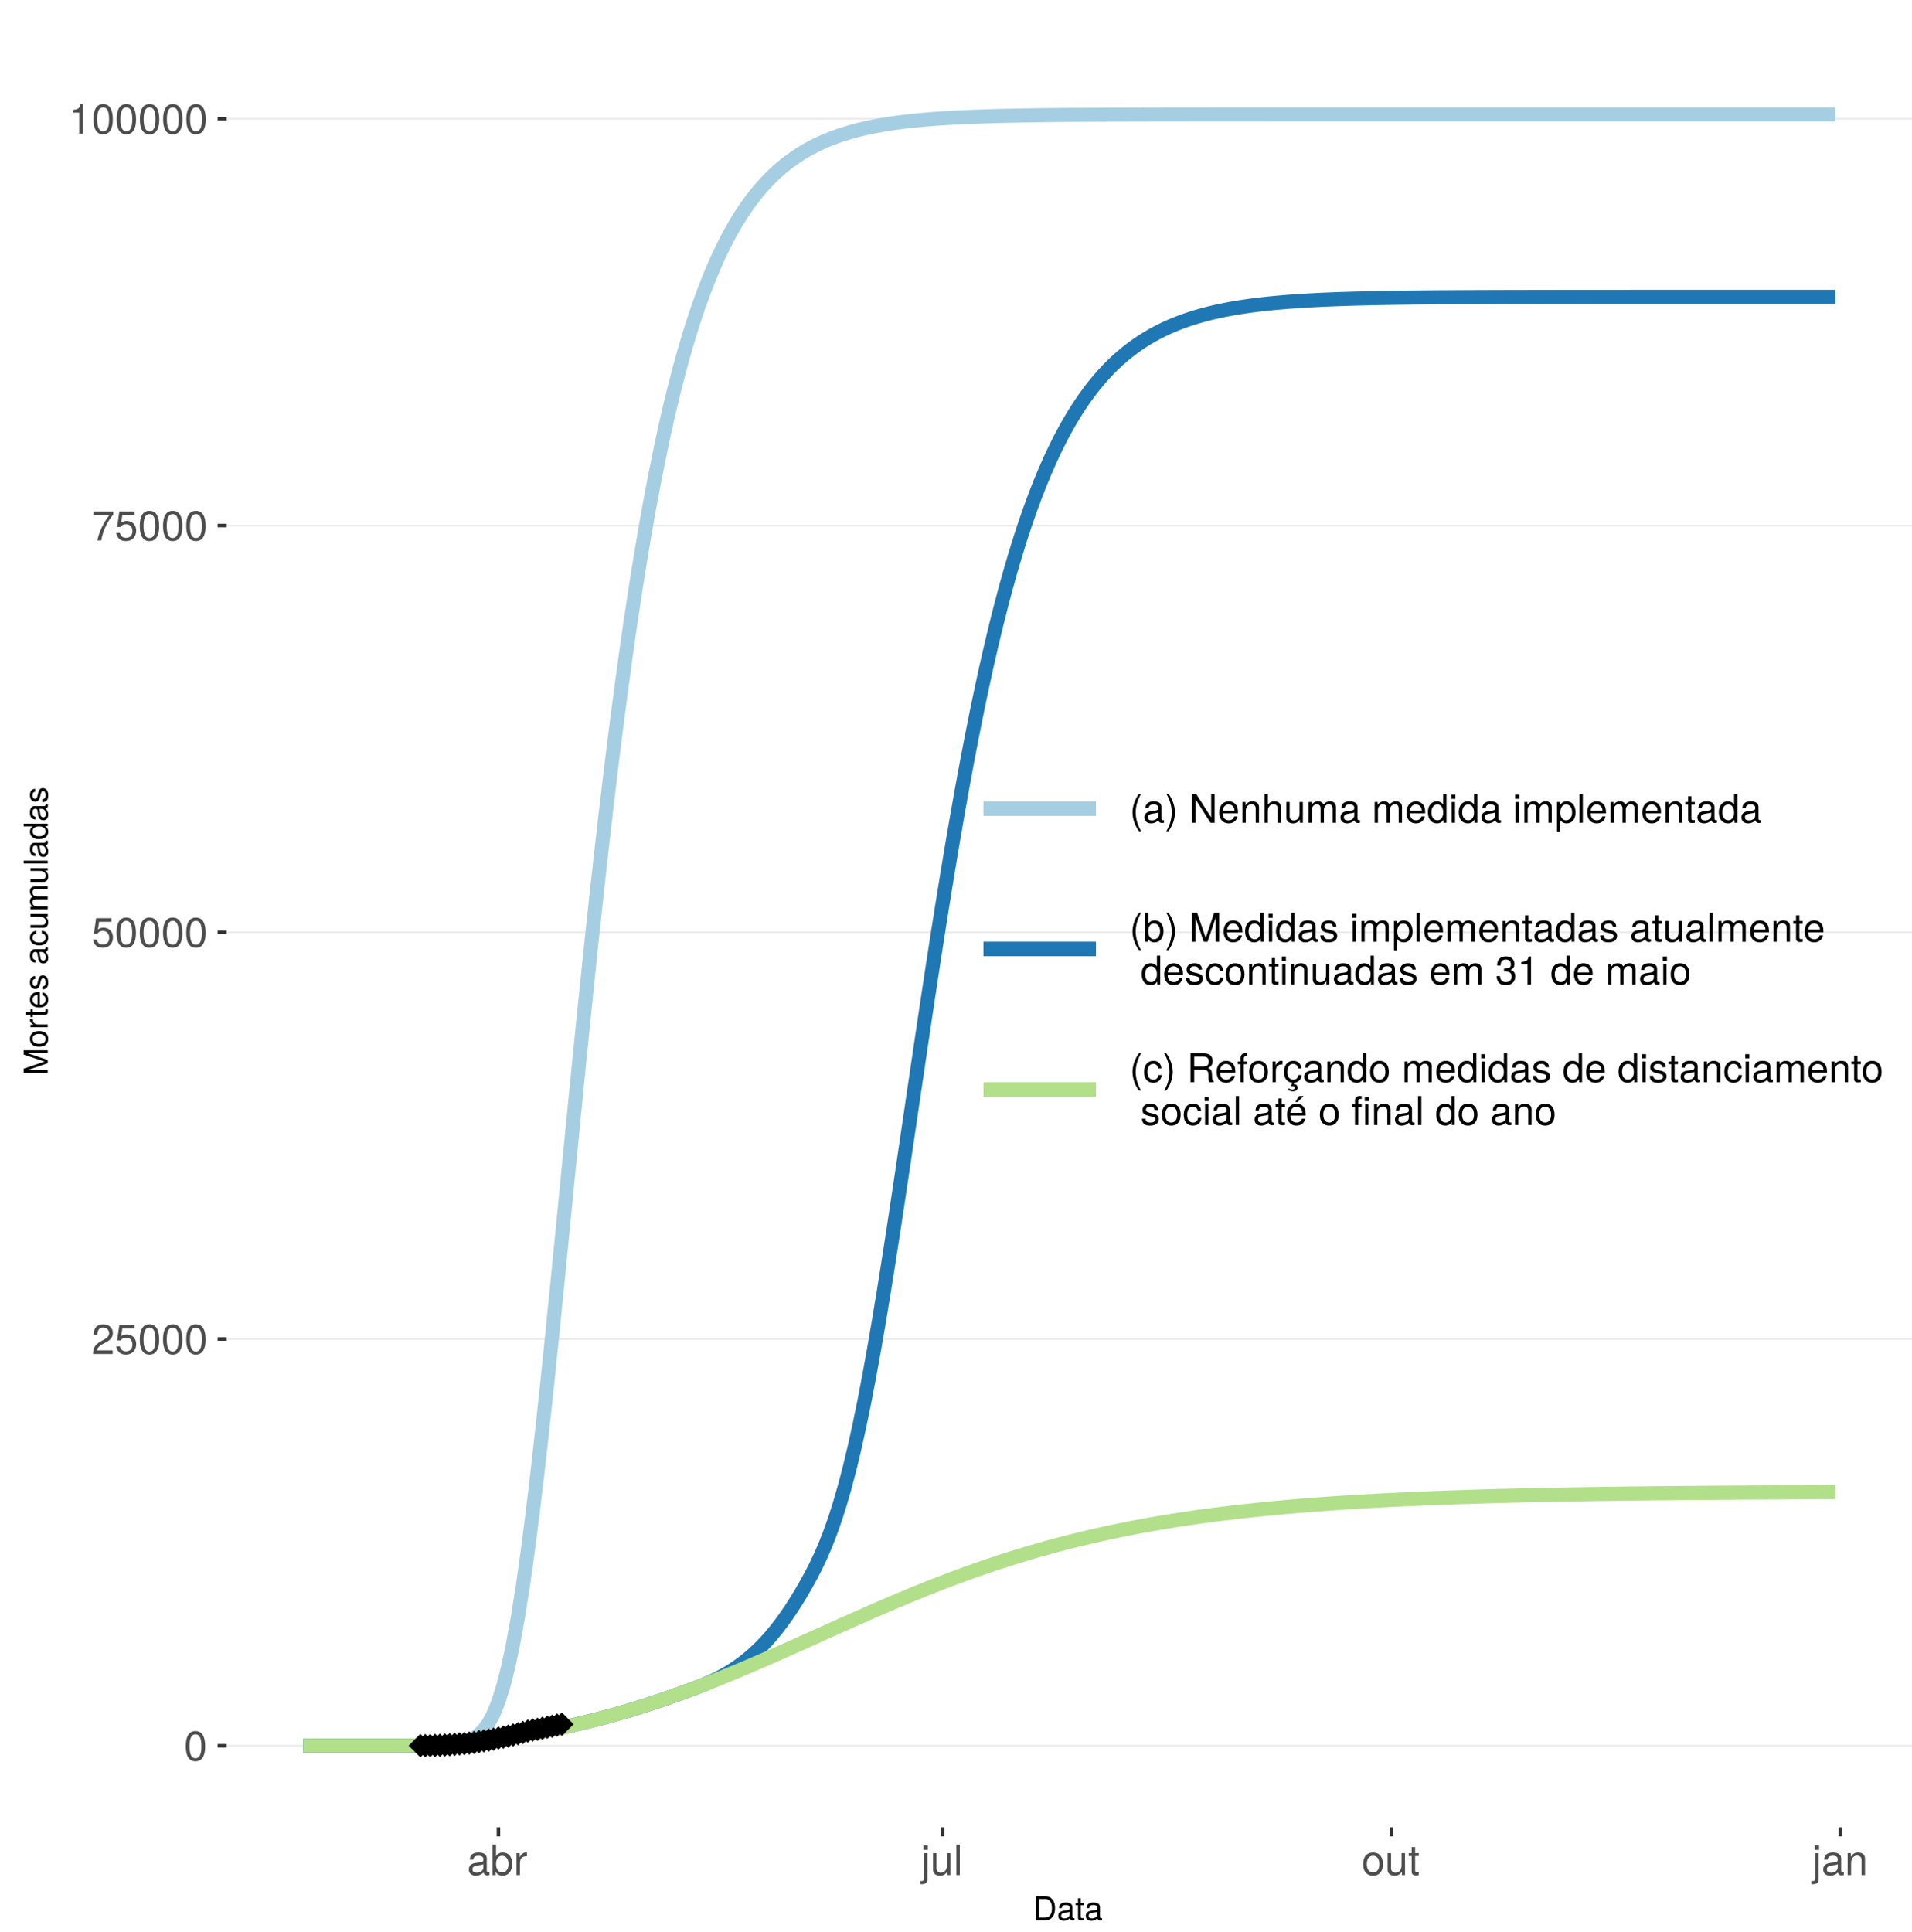 <?xml version="1.0" encoding="UTF-8"?>
<svg xmlns="http://www.w3.org/2000/svg" xmlns:xlink="http://www.w3.org/1999/xlink" width="579pt" height="585pt" viewBox="0 0 579 585" version="1.1">
<defs>
<g>
<symbol overflow="visible" id="glyph0-0">
<path style="stroke:none;" d=""/>
</symbol>
<symbol overflow="visible" id="glyph0-1">
<path style="stroke:none;" d="M 6.422 -4.312 C 6.422 -7.422 5.422 -8.969 3.484 -8.969 C 1.547 -8.969 0.547 -7.406 0.547 -4.391 C 0.547 -1.359 1.562 0.188 3.484 0.188 C 5.375 0.188 6.422 -1.359 6.422 -4.312 Z M 5.281 -4.422 C 5.281 -1.875 4.703 -0.734 3.453 -0.734 C 2.281 -0.734 1.688 -1.922 1.688 -4.375 C 1.688 -6.828 2.281 -7.984 3.484 -7.984 C 4.688 -7.984 5.281 -6.828 5.281 -4.422 Z M 5.281 -4.422 "/>
</symbol>
<symbol overflow="visible" id="glyph0-2">
<path style="stroke:none;" d="M 6.469 -6.344 C 6.469 -7.859 5.297 -8.969 3.594 -8.969 C 1.766 -8.969 0.703 -8.031 0.625 -5.859 L 1.75 -5.859 C 1.828 -7.359 2.453 -8 3.562 -8 C 4.562 -8 5.328 -7.281 5.328 -6.312 C 5.328 -5.609 4.906 -5 4.109 -4.547 L 2.953 -3.891 C 1.078 -2.828 0.531 -1.969 0.438 0 L 6.406 0 L 6.406 -1.094 L 1.688 -1.094 C 1.797 -1.828 2.203 -2.297 3.297 -2.953 L 4.562 -3.625 C 5.828 -4.297 6.469 -5.234 6.469 -6.344 Z M 6.469 -6.344 "/>
</symbol>
<symbol overflow="visible" id="glyph0-3">
<path style="stroke:none;" d="M 6.5 -2.969 C 6.5 -4.75 5.312 -5.906 3.594 -5.906 C 2.969 -5.906 2.453 -5.75 1.938 -5.359 L 2.297 -7.688 L 6.031 -7.688 L 6.031 -8.781 L 1.391 -8.781 L 0.719 -4.094 L 1.75 -4.094 C 2.266 -4.703 2.703 -4.922 3.391 -4.922 C 4.594 -4.922 5.359 -4.156 5.359 -2.828 C 5.359 -1.531 4.609 -0.797 3.391 -0.797 C 2.422 -0.797 1.828 -1.297 1.562 -2.297 L 0.438 -2.297 C 0.812 -0.516 1.828 0.188 3.422 0.188 C 5.234 0.188 6.5 -1.078 6.5 -2.969 Z M 6.5 -2.969 "/>
</symbol>
<symbol overflow="visible" id="glyph0-4">
<path style="stroke:none;" d="M 6.578 -7.844 L 6.578 -8.781 L 0.578 -8.781 L 0.578 -7.688 L 5.422 -7.688 C 3.641 -5.422 2.375 -2.812 1.75 0 L 2.938 0 C 3.438 -2.891 4.703 -5.609 6.578 -7.844 Z M 6.578 -7.844 "/>
</symbol>
<symbol overflow="visible" id="glyph0-5">
<path style="stroke:none;" d="M 4.391 0 L 4.391 -8.969 L 3.656 -8.969 C 3.266 -7.594 3.016 -7.406 1.297 -7.188 L 1.297 -6.391 L 3.281 -6.391 L 3.281 0 Z M 4.391 0 "/>
</symbol>
<symbol overflow="visible" id="glyph0-6">
<path style="stroke:none;" d="M 6.766 -0.031 L 6.766 -0.828 C 6.656 -0.797 6.609 -0.797 6.547 -0.797 C 6.172 -0.797 5.969 -0.984 5.969 -1.312 L 5.969 -5.016 C 5.969 -6.188 5.109 -6.828 3.484 -6.828 C 1.875 -6.828 0.891 -6.203 0.828 -4.672 L 1.891 -4.672 C 1.969 -5.484 2.453 -5.844 3.438 -5.844 C 4.391 -5.844 4.922 -5.5 4.922 -4.859 L 4.922 -4.578 C 4.922 -4.141 4.656 -3.953 3.828 -3.844 C 2.328 -3.656 2.094 -3.609 1.703 -3.438 C 0.922 -3.125 0.531 -2.531 0.531 -1.719 C 0.531 -0.516 1.359 0.188 2.703 0.188 C 3.562 0.188 4.375 -0.172 4.969 -0.781 C 5.078 -0.281 5.531 0.094 6.047 0.094 C 6.266 0.094 6.422 0.062 6.766 -0.031 Z M 4.922 -2.297 C 4.922 -1.344 3.969 -0.734 2.938 -0.734 C 2.109 -0.734 1.625 -1.031 1.625 -1.75 C 1.625 -2.438 2.094 -2.75 3.234 -2.906 C 4.344 -3.062 4.562 -3.109 4.922 -3.281 Z M 4.922 -2.297 "/>
</symbol>
<symbol overflow="visible" id="glyph0-7">
<path style="stroke:none;" d="M 6.625 -3.391 C 6.625 -5.547 5.531 -6.828 3.781 -6.828 C 2.875 -6.828 2.234 -6.484 1.734 -5.734 L 1.734 -9.219 L 0.688 -9.219 L 0.688 0 L 1.625 0 L 1.625 -0.953 C 2.141 -0.172 2.812 0.188 3.734 0.188 C 5.484 0.188 6.625 -1.234 6.625 -3.391 Z M 5.516 -3.328 C 5.516 -1.828 4.734 -0.797 3.578 -0.797 C 2.469 -0.797 1.734 -1.812 1.734 -3.312 C 1.734 -4.875 2.469 -5.891 3.578 -5.828 C 4.766 -5.828 5.516 -4.812 5.516 -3.328 Z M 5.516 -3.328 "/>
</symbol>
<symbol overflow="visible" id="glyph0-8">
<path style="stroke:none;" d="M 4.062 -5.703 L 4.062 -6.781 C 3.891 -6.812 3.797 -6.828 3.656 -6.828 C 2.969 -6.828 2.453 -6.422 1.844 -5.422 L 1.844 -6.625 L 0.891 -6.625 L 0.891 0 L 1.938 0 L 1.938 -3.438 C 1.938 -4.938 2.438 -5.688 4.062 -5.703 Z M 4.062 -5.703 "/>
</symbol>
<symbol overflow="visible" id="glyph0-9">
<path style="stroke:none;" d="M 1.938 1.375 L 1.938 -6.625 L 0.891 -6.625 L 0.891 0.969 C 0.891 1.594 0.672 1.875 0.031 1.828 L -0.234 1.828 L -0.234 2.719 C -0.094 2.75 -0.031 2.766 0.125 2.766 C 1.312 2.766 1.938 2.281 1.938 1.375 Z M 2.078 -7.625 L 2.078 -8.953 L 0.766 -8.953 L 0.766 -7.625 Z M 2.078 -7.625 "/>
</symbol>
<symbol overflow="visible" id="glyph0-10">
<path style="stroke:none;" d="M 6.094 0 L 6.094 -6.625 L 5.047 -6.625 L 5.047 -2.969 C 5.047 -1.625 4.344 -0.734 3.234 -0.734 C 2.406 -0.734 1.875 -1.234 1.875 -2.031 L 1.875 -6.625 L 0.828 -6.625 L 0.828 -1.625 C 0.828 -0.516 1.641 0.188 2.938 0.188 C 3.906 0.188 4.531 -0.156 5.156 -1.031 L 5.156 0 Z M 6.094 0 "/>
</symbol>
<symbol overflow="visible" id="glyph0-11">
<path style="stroke:none;" d="M 1.906 0 L 1.906 -9.219 L 0.859 -9.219 L 0.859 0 Z M 1.906 0 "/>
</symbol>
<symbol overflow="visible" id="glyph0-12">
<path style="stroke:none;" d="M 6.453 -3.266 C 6.453 -5.562 5.359 -6.828 3.438 -6.828 C 1.578 -6.828 0.453 -5.547 0.453 -3.312 C 0.453 -1.094 1.562 0.188 3.453 0.188 C 5.312 0.188 6.453 -1.094 6.453 -3.266 Z M 5.359 -3.281 C 5.359 -1.719 4.625 -0.781 3.453 -0.781 C 2.281 -0.781 1.562 -1.703 1.562 -3.312 C 1.562 -4.906 2.281 -5.844 3.453 -5.844 C 4.641 -5.844 5.359 -4.922 5.359 -3.281 Z M 5.359 -3.281 "/>
</symbol>
<symbol overflow="visible" id="glyph0-13">
<path style="stroke:none;" d="M 3.219 0 L 3.219 -0.891 C 3.078 -0.844 2.906 -0.828 2.703 -0.828 C 2.25 -0.828 2.125 -0.969 2.125 -1.438 L 2.125 -5.766 L 3.219 -5.766 L 3.219 -6.625 L 2.125 -6.625 L 2.125 -8.453 L 1.078 -8.453 L 1.078 -6.625 L 0.172 -6.625 L 0.172 -5.766 L 1.078 -5.766 L 1.078 -0.969 C 1.078 -0.297 1.531 0.094 2.359 0.094 C 2.609 0.094 2.859 0.062 3.219 0 Z M 3.219 0 "/>
</symbol>
<symbol overflow="visible" id="glyph0-14">
<path style="stroke:none;" d="M 6.156 0 L 6.156 -5.016 C 6.156 -6.109 5.344 -6.828 4.062 -6.828 C 3.078 -6.828 2.438 -6.438 1.859 -5.516 L 1.859 -6.625 L 0.891 -6.625 L 0.891 0 L 1.938 0 L 1.938 -3.656 C 1.938 -5.016 2.672 -5.891 3.75 -5.891 C 4.578 -5.891 5.109 -5.391 5.109 -4.594 L 5.109 0 Z M 6.156 0 "/>
</symbol>
<symbol overflow="visible" id="glyph1-0">
<path style="stroke:none;" d=""/>
</symbol>
<symbol overflow="visible" id="glyph1-1">
<path style="stroke:none;" d="M 6.672 -3.656 C 6.672 -5.906 5.547 -7.297 3.703 -7.297 L 0.891 -7.297 L 0.891 0 L 3.703 0 C 5.547 0 6.672 -1.375 6.672 -3.656 Z M 5.734 -3.641 C 5.734 -1.797 4.984 -0.812 3.547 -0.812 L 1.812 -0.812 L 1.812 -6.469 L 3.547 -6.469 C 4.984 -6.469 5.734 -5.5 5.734 -3.641 Z M 5.734 -3.641 "/>
</symbol>
<symbol overflow="visible" id="glyph1-2">
<path style="stroke:none;" d="M 5.344 -0.016 L 5.344 -0.656 C 5.266 -0.625 5.219 -0.625 5.172 -0.625 C 4.875 -0.625 4.719 -0.781 4.719 -1.047 L 4.719 -3.953 C 4.719 -4.891 4.047 -5.391 2.75 -5.391 C 1.484 -5.391 0.703 -4.906 0.656 -3.688 L 1.484 -3.688 C 1.562 -4.328 1.938 -4.625 2.719 -4.625 C 3.469 -4.625 3.891 -4.344 3.891 -3.844 L 3.891 -3.625 C 3.891 -3.266 3.688 -3.125 3.016 -3.047 C 1.844 -2.891 1.656 -2.844 1.344 -2.719 C 0.734 -2.469 0.422 -2 0.422 -1.359 C 0.422 -0.406 1.078 0.156 2.141 0.156 C 2.812 0.156 3.453 -0.125 3.922 -0.625 C 4.016 -0.219 4.375 0.062 4.781 0.062 C 4.953 0.062 5.078 0.047 5.344 -0.016 Z M 3.891 -1.812 C 3.891 -1.062 3.125 -0.578 2.312 -0.578 C 1.672 -0.578 1.297 -0.812 1.297 -1.375 C 1.297 -1.938 1.656 -2.172 2.547 -2.297 C 3.438 -2.422 3.609 -2.453 3.891 -2.594 Z M 3.891 -1.812 "/>
</symbol>
<symbol overflow="visible" id="glyph1-3">
<path style="stroke:none;" d="M 2.547 0 L 2.547 -0.703 C 2.438 -0.672 2.297 -0.656 2.141 -0.656 C 1.781 -0.656 1.688 -0.766 1.688 -1.125 L 1.688 -4.562 L 2.547 -4.562 L 2.547 -5.234 L 1.688 -5.234 L 1.688 -6.688 L 0.844 -6.688 L 0.844 -5.234 L 0.141 -5.234 L 0.141 -4.562 L 0.844 -4.562 L 0.844 -0.766 C 0.844 -0.234 1.203 0.062 1.859 0.062 C 2.062 0.062 2.266 0.047 2.547 0 Z M 2.547 0 "/>
</symbol>
<symbol overflow="visible" id="glyph2-0">
<path style="stroke:none;" d=""/>
</symbol>
<symbol overflow="visible" id="glyph2-1">
<path style="stroke:none;" d="M 0 -7.609 L -7.297 -7.609 L -7.297 -6.312 L -0.938 -4.203 L -7.297 -2.047 L -7.297 -0.75 L 0 -0.75 L 0 -1.625 L -6.109 -1.625 L 0 -3.703 L 0 -4.688 L -6.109 -6.734 L 0 -6.734 Z M 0 -7.609 "/>
</symbol>
<symbol overflow="visible" id="glyph2-2">
<path style="stroke:none;" d="M -2.578 -5.094 C -4.391 -5.094 -5.391 -4.234 -5.391 -2.719 C -5.391 -1.25 -4.375 -0.359 -2.625 -0.359 C -0.859 -0.359 0.156 -1.234 0.156 -2.734 C 0.156 -4.203 -0.859 -5.094 -2.578 -5.094 Z M -2.594 -4.234 C -1.359 -4.234 -0.625 -3.656 -0.625 -2.734 C -0.625 -1.797 -1.344 -1.234 -2.625 -1.234 C -3.875 -1.234 -4.625 -1.797 -4.625 -2.734 C -4.625 -3.672 -3.891 -4.234 -2.594 -4.234 Z M -2.594 -4.234 "/>
</symbol>
<symbol overflow="visible" id="glyph2-3">
<path style="stroke:none;" d="M -4.516 -3.203 L -5.359 -3.203 C -5.375 -3.062 -5.391 -3 -5.391 -2.891 C -5.391 -2.344 -5.062 -1.938 -4.297 -1.453 L -5.234 -1.453 L -5.234 -0.703 L 0 -0.703 L 0 -1.531 L -2.719 -1.531 C -3.906 -1.531 -4.484 -1.922 -4.516 -3.203 Z M -4.516 -3.203 "/>
</symbol>
<symbol overflow="visible" id="glyph2-4">
<path style="stroke:none;" d="M 0 -2.547 L -0.703 -2.547 C -0.672 -2.438 -0.656 -2.297 -0.656 -2.141 C -0.656 -1.781 -0.766 -1.688 -1.125 -1.688 L -4.562 -1.688 L -4.562 -2.547 L -5.234 -2.547 L -5.234 -1.688 L -6.688 -1.688 L -6.688 -0.844 L -5.234 -0.844 L -5.234 -0.141 L -4.562 -0.141 L -4.562 -0.844 L -0.766 -0.844 C -0.234 -0.844 0.062 -1.203 0.062 -1.859 C 0.062 -2.062 0.047 -2.266 0 -2.547 Z M 0 -2.547 "/>
</symbol>
<symbol overflow="visible" id="glyph2-5">
<path style="stroke:none;" d="M -2.375 -5.125 C -3.141 -5.125 -3.625 -5.062 -4.016 -4.922 C -4.875 -4.578 -5.391 -3.781 -5.391 -2.797 C -5.391 -1.344 -4.312 -0.406 -2.594 -0.406 C -0.875 -0.406 0.156 -1.312 0.156 -2.781 C 0.156 -3.984 -0.531 -4.812 -1.594 -5.016 L -1.594 -4.188 C -0.906 -3.953 -0.625 -3.484 -0.625 -2.812 C -0.625 -1.938 -1.188 -1.297 -2.375 -1.266 Z M -3.125 -4.234 C -3.125 -4.234 -3.078 -4.234 -3.062 -4.234 L -3.062 -1.297 C -3.984 -1.359 -4.625 -1.953 -4.625 -2.797 C -4.625 -3.609 -3.938 -4.234 -3.125 -4.234 Z M -3.125 -4.234 "/>
</symbol>
<symbol overflow="visible" id="glyph2-6">
<path style="stroke:none;" d="M -1.469 -4.594 C -2.25 -4.594 -2.641 -4.156 -2.891 -3.109 L -3.078 -2.312 C -3.234 -1.625 -3.453 -1.344 -3.828 -1.344 C -4.312 -1.344 -4.625 -1.766 -4.625 -2.453 C -4.625 -3.125 -4.328 -3.484 -3.781 -3.5 L -3.781 -4.375 C -4.812 -4.375 -5.391 -3.688 -5.391 -2.484 C -5.391 -1.266 -4.766 -0.469 -3.797 -0.469 C -2.969 -0.469 -2.578 -0.891 -2.281 -2.125 L -2.094 -2.906 C -1.953 -3.484 -1.781 -3.719 -1.406 -3.719 C -0.906 -3.719 -0.625 -3.234 -0.625 -2.5 C -0.625 -1.75 -0.797 -1.328 -1.594 -1.219 L -1.594 -0.344 C -0.391 -0.375 0.156 -1.062 0.156 -2.438 C 0.156 -3.75 -0.453 -4.594 -1.469 -4.594 Z M -1.469 -4.594 "/>
</symbol>
<symbol overflow="visible" id="glyph2-7">
<path style="stroke:none;" d=""/>
</symbol>
<symbol overflow="visible" id="glyph2-8">
<path style="stroke:none;" d="M -0.016 -5.344 L -0.656 -5.344 C -0.625 -5.266 -0.625 -5.219 -0.625 -5.172 C -0.625 -4.875 -0.781 -4.719 -1.047 -4.719 L -3.953 -4.719 C -4.891 -4.719 -5.391 -4.047 -5.391 -2.75 C -5.391 -1.484 -4.906 -0.703 -3.688 -0.656 L -3.688 -1.484 C -4.328 -1.562 -4.625 -1.938 -4.625 -2.719 C -4.625 -3.469 -4.344 -3.891 -3.844 -3.891 L -3.625 -3.891 C -3.266 -3.891 -3.125 -3.688 -3.047 -3.016 C -2.891 -1.844 -2.844 -1.656 -2.719 -1.344 C -2.469 -0.734 -2 -0.422 -1.359 -0.422 C -0.406 -0.422 0.156 -1.078 0.156 -2.141 C 0.156 -2.812 -0.125 -3.453 -0.625 -3.922 C -0.219 -4.016 0.062 -4.375 0.062 -4.781 C 0.062 -4.953 0.047 -5.078 -0.016 -5.344 Z M -1.812 -3.891 C -1.062 -3.891 -0.578 -3.125 -0.578 -2.312 C -0.578 -1.672 -0.812 -1.297 -1.375 -1.297 C -1.938 -1.297 -2.172 -1.656 -2.297 -2.547 C -2.422 -3.438 -2.453 -3.609 -2.594 -3.891 Z M -1.812 -3.891 "/>
</symbol>
<symbol overflow="visible" id="glyph2-9">
<path style="stroke:none;" d="M -1.797 -4.766 L -1.797 -3.938 C -0.953 -3.797 -0.625 -3.359 -0.625 -2.656 C -0.625 -1.734 -1.328 -1.188 -2.562 -1.188 C -3.875 -1.188 -4.625 -1.719 -4.625 -2.625 C -4.625 -3.328 -4.203 -3.766 -3.484 -3.875 L -3.484 -4.703 C -4.766 -4.609 -5.391 -3.812 -5.391 -2.641 C -5.391 -1.234 -4.312 -0.312 -2.562 -0.312 C -0.875 -0.312 0.156 -1.203 0.156 -2.625 C 0.156 -3.875 -0.594 -4.672 -1.797 -4.766 Z M -1.797 -4.766 "/>
</symbol>
<symbol overflow="visible" id="glyph2-10">
<path style="stroke:none;" d="M 0 -4.812 L -5.234 -4.812 L -5.234 -3.984 L -2.344 -3.984 C -1.281 -3.984 -0.578 -3.438 -0.578 -2.562 C -0.578 -1.906 -0.984 -1.484 -1.609 -1.484 L -5.234 -1.484 L -5.234 -0.656 L -1.281 -0.656 C -0.406 -0.656 0.156 -1.297 0.156 -2.312 C 0.156 -3.094 -0.125 -3.578 -0.812 -4.062 L 0 -4.062 Z M 0 -4.812 "/>
</symbol>
<symbol overflow="visible" id="glyph2-11">
<path style="stroke:none;" d="M 0 -7.594 L -3.938 -7.594 C -4.875 -7.594 -5.391 -7.078 -5.391 -6.094 C -5.391 -5.406 -5.188 -4.984 -4.594 -4.484 C -5.156 -4.188 -5.391 -3.766 -5.391 -3.078 C -5.391 -2.375 -5.125 -1.922 -4.5 -1.469 L -5.234 -1.469 L -5.234 -0.703 L 0 -0.703 L 0 -1.547 L -3.297 -1.547 C -4.047 -1.547 -4.656 -2.094 -4.656 -2.766 C -4.656 -3.391 -4.281 -3.734 -3.609 -3.734 L 0 -3.734 L 0 -4.562 L -3.297 -4.562 C -4.047 -4.562 -4.656 -5.125 -4.656 -5.812 C -4.656 -6.422 -4.266 -6.766 -3.609 -6.766 L 0 -6.766 Z M 0 -7.594 "/>
</symbol>
<symbol overflow="visible" id="glyph2-12">
<path style="stroke:none;" d="M 0 -1.516 L -7.297 -1.516 L -7.297 -0.688 L 0 -0.688 Z M 0 -1.516 "/>
</symbol>
<symbol overflow="visible" id="glyph2-13">
<path style="stroke:none;" d="M 0 -4.953 L -7.297 -4.953 L -7.297 -4.125 L -4.578 -4.125 C -5.109 -3.766 -5.391 -3.203 -5.391 -2.516 C -5.391 -1.156 -4.344 -0.266 -2.672 -0.266 C -0.906 -0.266 0.156 -1.125 0.156 -2.547 C 0.156 -3.266 -0.125 -3.766 -0.766 -4.203 L 0 -4.203 Z M -2.594 -4.125 C -1.391 -4.125 -0.625 -3.547 -0.625 -2.656 C -0.625 -1.734 -1.406 -1.125 -2.625 -1.125 C -3.844 -1.125 -4.609 -1.734 -4.609 -2.656 C -4.609 -3.547 -3.812 -4.125 -2.594 -4.125 Z M -2.594 -4.125 "/>
</symbol>
<symbol overflow="visible" id="glyph3-0">
<path style="stroke:none;" d=""/>
</symbol>
<symbol overflow="visible" id="glyph3-1">
<path style="stroke:none;" d="M 3.484 2.547 C 2.438 0.828 1.844 -1.188 1.844 -3.109 C 1.844 -5.016 2.438 -7.047 3.484 -8.75 L 2.828 -8.75 C 1.625 -7.172 0.875 -4.984 0.875 -3.109 C 0.875 -1.219 1.625 0.969 2.828 2.547 Z M 3.484 2.547 "/>
</symbol>
<symbol overflow="visible" id="glyph3-2">
<path style="stroke:none;" d="M 6.422 -0.031 L 6.422 -0.781 C 6.312 -0.75 6.266 -0.75 6.203 -0.75 C 5.859 -0.75 5.656 -0.938 5.656 -1.25 L 5.656 -4.75 C 5.656 -5.875 4.844 -6.469 3.297 -6.469 C 1.781 -6.469 0.844 -5.875 0.781 -4.422 L 1.781 -4.422 C 1.875 -5.203 2.328 -5.547 3.266 -5.547 C 4.156 -5.547 4.672 -5.203 4.672 -4.609 L 4.672 -4.344 C 4.672 -3.922 4.422 -3.75 3.625 -3.641 C 2.203 -3.469 1.984 -3.422 1.609 -3.266 C 0.875 -2.969 0.5 -2.406 0.5 -1.625 C 0.5 -0.484 1.297 0.188 2.562 0.188 C 3.375 0.188 4.156 -0.156 4.703 -0.75 C 4.812 -0.266 5.25 0.078 5.734 0.078 C 5.938 0.078 6.094 0.062 6.422 -0.031 Z M 4.672 -2.172 C 4.672 -1.266 3.75 -0.703 2.781 -0.703 C 2 -0.703 1.547 -0.969 1.547 -1.656 C 1.547 -2.312 1.984 -2.609 3.062 -2.766 C 4.109 -2.906 4.328 -2.953 4.672 -3.109 Z M 4.672 -2.172 "/>
</symbol>
<symbol overflow="visible" id="glyph3-3">
<path style="stroke:none;" d="M 3.078 -3.094 C 3.078 -4.984 2.312 -7.172 1.109 -8.75 L 0.453 -8.75 C 1.516 -7.031 2.094 -5.016 2.094 -3.094 C 2.094 -1.188 1.516 0.844 0.453 2.547 L 1.109 2.547 C 2.312 0.969 3.078 -1.219 3.078 -3.094 Z M 3.078 -3.094 "/>
</symbol>
<symbol overflow="visible" id="glyph3-4">
<path style="stroke:none;" d=""/>
</symbol>
<symbol overflow="visible" id="glyph3-5">
<path style="stroke:none;" d="M 7.75 0 L 7.75 -8.75 L 6.703 -8.75 L 6.703 -1.594 L 2.125 -8.75 L 0.906 -8.75 L 0.906 0 L 1.969 0 L 1.969 -7.094 L 6.484 0 Z M 7.75 0 "/>
</symbol>
<symbol overflow="visible" id="glyph3-6">
<path style="stroke:none;" d="M 6.156 -2.859 C 6.156 -3.766 6.078 -4.344 5.906 -4.812 C 5.5 -5.844 4.531 -6.469 3.359 -6.469 C 1.609 -6.469 0.484 -5.172 0.484 -3.109 C 0.484 -1.047 1.578 0.188 3.344 0.188 C 4.781 0.188 5.766 -0.641 6.031 -1.906 L 5.016 -1.906 C 4.734 -1.078 4.172 -0.75 3.375 -0.75 C 2.328 -0.75 1.547 -1.422 1.531 -2.859 Z M 5.094 -3.75 C 5.094 -3.75 5.094 -3.703 5.078 -3.672 L 1.547 -3.672 C 1.625 -4.781 2.344 -5.547 3.344 -5.547 C 4.328 -5.547 5.094 -4.734 5.094 -3.75 Z M 5.094 -3.75 "/>
</symbol>
<symbol overflow="visible" id="glyph3-7">
<path style="stroke:none;" d="M 5.844 0 L 5.844 -4.75 C 5.844 -5.797 5.062 -6.469 3.859 -6.469 C 2.922 -6.469 2.312 -6.109 1.766 -5.234 L 1.766 -6.281 L 0.844 -6.281 L 0.844 0 L 1.844 0 L 1.844 -3.469 C 1.844 -4.75 2.531 -5.594 3.547 -5.594 C 4.344 -5.594 4.844 -5.109 4.844 -4.359 L 4.844 0 Z M 5.844 0 "/>
</symbol>
<symbol overflow="visible" id="glyph3-8">
<path style="stroke:none;" d="M 5.828 0 L 5.828 -4.75 C 5.828 -5.812 5.078 -6.469 3.859 -6.469 C 2.969 -6.469 2.422 -6.188 1.844 -5.422 L 1.844 -8.75 L 0.844 -8.75 L 0.844 0 L 1.844 0 L 1.844 -3.469 C 1.844 -4.75 2.516 -5.594 3.547 -5.594 C 4.25 -5.594 4.844 -5.188 4.844 -4.359 L 4.844 0 Z M 5.828 0 "/>
</symbol>
<symbol overflow="visible" id="glyph3-9">
<path style="stroke:none;" d="M 5.781 0 L 5.781 -6.281 L 4.781 -6.281 L 4.781 -2.812 C 4.781 -1.531 4.109 -0.703 3.078 -0.703 C 2.281 -0.703 1.781 -1.172 1.781 -1.938 L 1.781 -6.281 L 0.781 -6.281 L 0.781 -1.531 C 0.781 -0.484 1.562 0.188 2.781 0.188 C 3.703 0.188 4.297 -0.141 4.891 -0.969 L 4.891 0 Z M 5.781 0 "/>
</symbol>
<symbol overflow="visible" id="glyph3-10">
<path style="stroke:none;" d="M 9.125 0 L 9.125 -4.719 C 9.125 -5.844 8.5 -6.469 7.312 -6.469 C 6.484 -6.469 5.969 -6.219 5.391 -5.516 C 5.016 -6.188 4.516 -6.469 3.703 -6.469 C 2.859 -6.469 2.297 -6.156 1.766 -5.406 L 1.766 -6.281 L 0.859 -6.281 L 0.859 0 L 1.844 0 L 1.844 -3.953 C 1.844 -4.859 2.516 -5.594 3.328 -5.594 C 4.062 -5.594 4.484 -5.141 4.484 -4.328 L 4.484 0 L 5.484 0 L 5.484 -3.953 C 5.484 -4.859 6.156 -5.594 6.969 -5.594 C 7.703 -5.594 8.125 -5.125 8.125 -4.328 L 8.125 0 Z M 9.125 0 "/>
</symbol>
<symbol overflow="visible" id="glyph3-11">
<path style="stroke:none;" d="M 5.938 0 L 5.938 -8.75 L 4.938 -8.75 L 4.938 -5.5 C 4.531 -6.125 3.859 -6.469 3.016 -6.469 C 1.375 -6.469 0.312 -5.203 0.312 -3.203 C 0.312 -1.078 1.359 0.188 3.047 0.188 C 3.906 0.188 4.516 -0.141 5.047 -0.922 L 5.047 0 Z M 4.938 -3.125 C 4.938 -1.672 4.25 -0.75 3.188 -0.75 C 2.094 -0.75 1.359 -1.688 1.359 -3.141 C 1.359 -4.609 2.094 -5.531 3.188 -5.531 C 4.266 -5.531 4.938 -4.578 4.938 -3.125 Z M 4.938 -3.125 "/>
</symbol>
<symbol overflow="visible" id="glyph3-12">
<path style="stroke:none;" d="M 1.844 0 L 1.844 -6.281 L 0.844 -6.281 L 0.844 0 Z M 1.969 -7.234 L 1.969 -8.484 L 0.719 -8.484 L 0.719 -7.234 Z M 1.969 -7.234 "/>
</symbol>
<symbol overflow="visible" id="glyph3-13">
<path style="stroke:none;" d="M 6.281 -3.078 C 6.281 -5.203 5.25 -6.469 3.578 -6.469 C 2.719 -6.469 2.047 -6.078 1.578 -5.344 L 1.578 -6.281 L 0.656 -6.281 L 0.656 2.609 L 1.656 2.609 L 1.656 -0.75 C 2.188 -0.109 2.766 0.188 3.594 0.188 C 5.203 0.188 6.281 -1.078 6.281 -3.078 Z M 5.234 -3.109 C 5.234 -1.688 4.5 -0.75 3.406 -0.75 C 2.359 -0.75 1.656 -1.625 1.656 -3.094 C 1.656 -4.578 2.359 -5.531 3.406 -5.531 C 4.516 -5.531 5.234 -4.609 5.234 -3.109 Z M 5.234 -3.109 "/>
</symbol>
<symbol overflow="visible" id="glyph3-14">
<path style="stroke:none;" d="M 1.812 0 L 1.812 -8.75 L 0.812 -8.75 L 0.812 0 Z M 1.812 0 "/>
</symbol>
<symbol overflow="visible" id="glyph3-15">
<path style="stroke:none;" d="M 3.047 0 L 3.047 -0.844 C 2.922 -0.797 2.766 -0.797 2.562 -0.797 C 2.141 -0.797 2.016 -0.906 2.016 -1.359 L 2.016 -5.469 L 3.047 -5.469 L 3.047 -6.281 L 2.016 -6.281 L 2.016 -8.016 L 1.016 -8.016 L 1.016 -6.281 L 0.172 -6.281 L 0.172 -5.469 L 1.016 -5.469 L 1.016 -0.906 C 1.016 -0.281 1.453 0.078 2.234 0.078 C 2.469 0.078 2.719 0.062 3.047 0 Z M 3.047 0 "/>
</symbol>
<symbol overflow="visible" id="glyph3-16">
<path style="stroke:none;" d="M 6.281 -3.219 C 6.281 -5.25 5.25 -6.469 3.594 -6.469 C 2.719 -6.469 2.109 -6.141 1.641 -5.438 L 1.641 -8.75 L 0.641 -8.75 L 0.641 0 L 1.547 0 L 1.547 -0.906 C 2.031 -0.172 2.656 0.188 3.547 0.188 C 5.203 0.188 6.281 -1.172 6.281 -3.219 Z M 5.234 -3.156 C 5.234 -1.734 4.484 -0.75 3.391 -0.75 C 2.344 -0.75 1.641 -1.719 1.641 -3.141 C 1.641 -4.625 2.344 -5.578 3.391 -5.531 C 4.516 -5.531 5.234 -4.562 5.234 -3.156 Z M 5.234 -3.156 "/>
</symbol>
<symbol overflow="visible" id="glyph3-17">
<path style="stroke:none;" d="M 9.125 0 L 9.125 -8.75 L 7.578 -8.75 L 5.047 -1.125 L 2.453 -8.75 L 0.906 -8.75 L 0.906 0 L 1.953 0 L 1.953 -7.328 L 4.438 0 L 5.609 0 L 8.078 -7.328 L 8.078 0 Z M 9.125 0 "/>
</symbol>
<symbol overflow="visible" id="glyph3-18">
<path style="stroke:none;" d="M 5.516 -1.766 C 5.516 -2.703 4.984 -3.172 3.734 -3.469 L 2.766 -3.703 C 1.953 -3.891 1.609 -4.156 1.609 -4.594 C 1.609 -5.172 2.125 -5.547 2.938 -5.547 C 3.75 -5.547 4.172 -5.203 4.203 -4.531 L 5.25 -4.531 C 5.25 -5.766 4.422 -6.469 2.969 -6.469 C 1.516 -6.469 0.562 -5.719 0.562 -4.547 C 0.562 -3.562 1.062 -3.094 2.562 -2.734 L 3.484 -2.516 C 4.188 -2.344 4.469 -2.141 4.469 -1.688 C 4.469 -1.094 3.875 -0.75 3 -0.75 C 2.094 -0.75 1.594 -0.953 1.469 -1.922 L 0.406 -1.922 C 0.453 -0.469 1.266 0.188 2.922 0.188 C 4.5 0.188 5.516 -0.547 5.516 -1.766 Z M 5.516 -1.766 "/>
</symbol>
<symbol overflow="visible" id="glyph3-19">
<path style="stroke:none;" d="M 5.719 -2.156 L 4.719 -2.156 C 4.547 -1.156 4.031 -0.75 3.188 -0.75 C 2.078 -0.75 1.422 -1.594 1.422 -3.078 C 1.422 -4.656 2.062 -5.547 3.156 -5.547 C 4 -5.547 4.531 -5.047 4.641 -4.172 L 5.656 -4.172 C 5.531 -5.719 4.578 -6.469 3.172 -6.469 C 1.469 -6.469 0.375 -5.172 0.375 -3.078 C 0.375 -1.062 1.453 0.188 3.156 0.188 C 4.656 0.188 5.609 -0.719 5.719 -2.156 Z M 5.719 -2.156 "/>
</symbol>
<symbol overflow="visible" id="glyph3-20">
<path style="stroke:none;" d="M 6.125 -3.094 C 6.125 -5.266 5.078 -6.469 3.266 -6.469 C 1.5 -6.469 0.438 -5.25 0.438 -3.141 C 0.438 -1.031 1.484 0.188 3.281 0.188 C 5.047 0.188 6.125 -1.031 6.125 -3.094 Z M 5.078 -3.109 C 5.078 -1.625 4.375 -0.75 3.281 -0.75 C 2.156 -0.75 1.469 -1.625 1.469 -3.141 C 1.469 -4.656 2.156 -5.547 3.281 -5.547 C 4.406 -5.547 5.078 -4.672 5.078 -3.109 Z M 5.078 -3.109 "/>
</symbol>
<symbol overflow="visible" id="glyph3-21">
<path style="stroke:none;" d="M 6.078 -2.469 C 6.078 -3.5 5.656 -4.109 4.625 -4.453 C 5.422 -4.766 5.812 -5.312 5.812 -6.172 C 5.812 -7.625 4.844 -8.516 3.234 -8.516 C 1.516 -8.516 0.594 -7.578 0.562 -5.766 L 1.625 -5.766 C 1.641 -7.016 2.156 -7.578 3.234 -7.578 C 4.172 -7.578 4.734 -7.031 4.734 -6.125 C 4.734 -5.219 4.344 -4.844 2.656 -4.844 L 2.656 -3.953 L 3.234 -3.953 C 4.391 -3.953 4.984 -3.406 4.984 -2.453 C 4.984 -1.391 4.328 -0.75 3.234 -0.75 C 2.078 -0.75 1.516 -1.328 1.438 -2.562 L 0.391 -2.562 C 0.516 -0.672 1.453 0.188 3.188 0.188 C 4.938 0.188 6.078 -0.859 6.078 -2.469 Z M 6.078 -2.469 "/>
</symbol>
<symbol overflow="visible" id="glyph3-22">
<path style="stroke:none;" d="M 4.156 0 L 4.156 -8.516 L 3.469 -8.516 C 3.094 -7.203 2.859 -7.016 1.219 -6.812 L 1.219 -6.062 L 3.109 -6.062 L 3.109 0 Z M 4.156 0 "/>
</symbol>
<symbol overflow="visible" id="glyph3-23">
<path style="stroke:none;" d="M 8.141 0 L 8.141 -0.281 C 7.734 -0.562 7.625 -0.875 7.625 -2.047 C 7.594 -3.484 7.375 -3.906 6.438 -4.312 C 7.422 -4.797 7.812 -5.406 7.812 -6.406 C 7.812 -7.922 6.859 -8.75 5.141 -8.75 L 1.109 -8.75 L 1.109 0 L 2.234 0 L 2.234 -3.766 L 5.109 -3.766 C 6.094 -3.766 6.562 -3.281 6.547 -2.203 L 6.547 -1.422 C 6.531 -0.891 6.641 -0.359 6.797 0 Z M 6.641 -6.25 C 6.641 -5.219 6.125 -4.75 4.938 -4.75 L 2.234 -4.75 L 2.234 -7.766 L 4.938 -7.766 C 6.188 -7.766 6.641 -7.234 6.641 -6.25 Z M 6.641 -6.25 "/>
</symbol>
<symbol overflow="visible" id="glyph3-24">
<path style="stroke:none;" d="M 3.094 -5.469 L 3.094 -6.281 L 2.047 -6.281 L 2.047 -7.266 C 2.047 -7.688 2.297 -7.906 2.75 -7.906 C 2.828 -7.906 2.875 -7.906 3.094 -7.891 L 3.094 -8.719 C 2.875 -8.766 2.734 -8.781 2.531 -8.781 C 1.609 -8.781 1.062 -8.25 1.062 -7.359 L 1.062 -6.281 L 0.219 -6.281 L 0.219 -5.469 L 1.062 -5.469 L 1.062 0 L 2.047 0 L 2.047 -5.469 Z M 3.094 -5.469 "/>
</symbol>
<symbol overflow="visible" id="glyph3-25">
<path style="stroke:none;" d="M 3.859 -5.406 L 3.859 -6.438 C 3.688 -6.453 3.594 -6.469 3.469 -6.469 C 2.812 -6.469 2.328 -6.078 1.75 -5.141 L 1.75 -6.281 L 0.844 -6.281 L 0.844 0 L 1.844 0 L 1.844 -3.266 C 1.844 -4.688 2.297 -5.391 3.859 -5.406 Z M 3.859 -5.406 "/>
</symbol>
<symbol overflow="visible" id="glyph3-26">
<path style="stroke:none;" d="M 5.719 -2.156 L 4.719 -2.156 C 4.547 -1.156 4.031 -0.75 3.188 -0.75 C 2.078 -0.75 1.422 -1.594 1.422 -3.078 C 1.422 -4.656 2.062 -5.547 3.156 -5.547 C 4 -5.547 4.531 -5.047 4.641 -4.172 L 5.656 -4.172 C 5.531 -5.719 4.578 -6.469 3.172 -6.469 C 1.469 -6.469 0.375 -5.172 0.375 -3.078 C 0.375 -1.156 1.344 0.047 2.906 0.172 L 2.5 1.109 L 2.703 1.25 C 2.859 1.219 2.922 1.203 3.078 1.203 C 3.422 1.203 3.625 1.453 3.625 1.734 C 3.625 2.047 3.344 2.266 2.969 2.266 C 2.656 2.266 2.453 2.203 1.906 1.922 L 1.797 1.875 L 1.547 2.359 C 2.297 2.672 2.578 2.766 3.047 2.766 C 3.953 2.766 4.531 2.328 4.531 1.641 C 4.531 1.125 4.172 0.641 3.578 0.641 L 3.297 0.641 L 3.484 0.172 C 4.797 0.031 5.609 -0.828 5.719 -2.156 Z M 5.719 -2.156 "/>
</symbol>
<symbol overflow="visible" id="glyph3-27">
<path style="stroke:none;" d="M 6.156 -2.859 C 6.156 -3.766 6.078 -4.344 5.906 -4.812 C 5.5 -5.844 4.531 -6.469 3.359 -6.469 C 1.609 -6.469 0.484 -5.172 0.484 -3.109 C 0.484 -1.047 1.578 0.188 3.344 0.188 C 4.781 0.188 5.766 -0.641 6.031 -1.906 L 5.016 -1.906 C 4.734 -1.078 4.172 -0.75 3.375 -0.75 C 2.328 -0.75 1.547 -1.422 1.531 -2.859 Z M 5.094 -3.75 C 5.094 -3.75 5.094 -3.703 5.078 -3.672 L 1.547 -3.672 C 1.625 -4.781 2.344 -5.547 3.344 -5.547 C 4.328 -5.547 5.094 -4.734 5.094 -3.75 Z M 5.516 -8.75 L 4.156 -8.75 L 3 -6.969 L 3.719 -6.969 Z M 5.516 -8.75 "/>
</symbol>
<symbol overflow="visible" id="glyph3-28">
<path style="stroke:none;" d="M 3.094 -5.469 L 3.094 -6.281 L 2.047 -6.281 L 2.047 -7.266 C 2.047 -7.688 2.297 -7.906 2.75 -7.906 C 2.828 -7.906 2.875 -7.906 3.094 -7.891 L 3.094 -8.719 C 2.875 -8.766 2.734 -8.781 2.531 -8.781 C 1.609 -8.781 1.062 -8.25 1.062 -7.359 L 1.062 -6.281 L 0.219 -6.281 L 0.219 -5.469 L 1.062 -5.469 L 1.062 0 L 2.047 0 L 2.047 -5.469 Z M 5.141 0 L 5.141 -6.281 L 4.156 -6.281 L 4.156 0 Z M 5.281 -7.234 L 5.281 -8.484 L 4.031 -8.484 L 4.031 -7.234 Z M 5.281 -7.234 "/>
</symbol>
</g>
<clipPath id="clip1">
  <path d="M 68.645 9.961 L 579 9.961 L 579 553.328 L 68.645 553.328 Z M 68.645 9.961 "/>
</clipPath>
<clipPath id="clip2">
  <path d="M 68.645 528 L 579 528 L 579 529 L 68.645 529 Z M 68.645 528 "/>
</clipPath>
<clipPath id="clip3">
  <path d="M 68.645 405 L 579 405 L 579 406 L 68.645 406 Z M 68.645 405 "/>
</clipPath>
<clipPath id="clip4">
  <path d="M 68.645 282 L 579 282 L 579 283 L 68.645 283 Z M 68.645 282 "/>
</clipPath>
<clipPath id="clip5">
  <path d="M 68.645 158 L 579 158 L 579 160 L 68.645 160 Z M 68.645 158 "/>
</clipPath>
<clipPath id="clip6">
  <path d="M 68.645 35 L 579 35 L 579 37 L 68.645 37 Z M 68.645 35 "/>
</clipPath>
</defs>
<g id="surface9332">
<rect x="0" y="0" width="579" height="585" style="fill:rgb(100%,100%,100%);fill-opacity:1;stroke:none;"/>
<rect x="0" y="0" width="579" height="585" style="fill:rgb(100%,100%,100%);fill-opacity:1;stroke:none;"/>
<path style="fill:none;stroke-width:1.067;stroke-linecap:round;stroke-linejoin:round;stroke:rgb(100%,100%,100%);stroke-opacity:1;stroke-miterlimit:10;" d="M 0 585 L 579 585 L 579 0 L 0 0 Z M 0 585 "/>
<g clip-path="url(#clip1)" clip-rule="nonzero">
<path style=" stroke:none;fill-rule:nonzero;fill:rgb(100%,100%,100%);fill-opacity:1;" d="M 68.645 553.328 L 579 553.328 L 579 9.961 L 68.645 9.961 Z M 68.645 553.328 "/>
</g>
<g clip-path="url(#clip2)" clip-rule="nonzero">
<path style="fill:none;stroke-width:0.533;stroke-linecap:butt;stroke-linejoin:round;stroke:rgb(92.157%,92.157%,92.157%);stroke-opacity:1;stroke-miterlimit:10;" d="M 68.645 528.629 L 579 528.629 "/>
</g>
<g clip-path="url(#clip3)" clip-rule="nonzero">
<path style="fill:none;stroke-width:0.533;stroke-linecap:butt;stroke-linejoin:round;stroke:rgb(92.157%,92.157%,92.157%);stroke-opacity:1;stroke-miterlimit:10;" d="M 68.645 405.465 L 579 405.465 "/>
</g>
<g clip-path="url(#clip4)" clip-rule="nonzero">
<path style="fill:none;stroke-width:0.533;stroke-linecap:butt;stroke-linejoin:round;stroke:rgb(92.157%,92.157%,92.157%);stroke-opacity:1;stroke-miterlimit:10;" d="M 68.645 282.301 L 579 282.301 "/>
</g>
<g clip-path="url(#clip5)" clip-rule="nonzero">
<path style="fill:none;stroke-width:0.533;stroke-linecap:butt;stroke-linejoin:round;stroke:rgb(92.157%,92.157%,92.157%);stroke-opacity:1;stroke-miterlimit:10;" d="M 68.645 159.133 L 579 159.133 "/>
</g>
<g clip-path="url(#clip6)" clip-rule="nonzero">
<path style="fill:none;stroke-width:0.533;stroke-linecap:butt;stroke-linejoin:round;stroke:rgb(92.157%,92.157%,92.157%);stroke-opacity:1;stroke-miterlimit:10;" d="M 68.645 35.969 L 579 35.969 "/>
</g>
<path style="fill:none;stroke-width:4.268;stroke-linecap:butt;stroke-linejoin:round;stroke:rgb(65.098%,80.784%,89.02%);stroke-opacity:1;stroke-miterlimit:10;" d="M 91.844 528.629 L 118.438 528.629 L 119.918 528.625 L 121.395 528.625 L 122.871 528.621 L 124.352 528.617 L 127.305 528.602 L 128.781 528.586 L 130.262 528.562 L 131.738 528.531 L 133.215 528.48 L 134.691 528.406 L 136.172 528.297 L 137.648 528.129 L 139.125 527.887 L 140.602 527.531 L 142.082 527.012 L 143.559 526.262 L 145.035 525.207 L 146.512 523.742 L 147.992 521.711 L 149.469 518.93 L 150.945 515.25 L 152.422 510.547 L 153.902 504.73 L 155.379 497.742 L 156.855 489.559 L 158.332 480.203 L 159.812 469.734 L 161.289 458.242 L 162.766 445.84 L 164.246 432.648 L 165.723 418.812 L 167.199 404.469 L 168.676 389.754 L 170.156 374.797 L 171.633 359.727 L 173.109 344.652 L 174.586 329.676 L 176.066 314.887 L 177.543 300.363 L 179.02 286.172 L 180.496 272.359 L 181.977 258.98 L 183.453 246.062 L 184.93 233.637 L 186.406 221.719 L 187.887 210.32 L 189.363 199.445 L 190.84 189.098 L 192.316 179.273 L 193.797 169.961 L 195.273 161.156 L 196.75 152.844 L 198.23 145.004 L 199.707 137.625 L 201.184 130.684 L 202.66 124.164 L 204.141 118.051 L 205.617 112.316 L 207.094 106.945 L 208.57 101.918 L 210.051 97.215 L 211.527 92.82 L 213.004 88.715 L 214.48 84.883 L 215.961 81.305 L 217.438 77.969 L 218.914 74.859 L 220.391 71.965 L 221.871 69.27 L 223.348 66.758 L 224.824 64.422 L 226.301 62.25 L 227.781 60.23 L 229.258 58.355 L 230.734 56.609 L 232.211 54.992 L 233.691 53.488 L 235.168 52.094 L 236.645 50.797 L 238.125 49.598 L 239.602 48.48 L 241.078 47.449 L 242.555 46.492 L 244.035 45.602 L 245.512 44.781 L 246.988 44.02 L 248.465 43.312 L 249.945 42.66 L 251.422 42.055 L 252.898 41.492 L 254.375 40.973 L 255.855 40.496 L 257.332 40.051 L 258.809 39.641 L 260.285 39.258 L 261.766 38.906 L 263.242 38.582 L 264.719 38.281 L 266.195 38.004 L 267.676 37.746 L 269.152 37.512 L 270.629 37.289 L 272.105 37.09 L 273.586 36.902 L 275.062 36.727 L 276.539 36.566 L 278.02 36.422 L 279.496 36.285 L 280.973 36.16 L 282.449 36.043 L 283.93 35.934 L 285.406 35.836 L 286.883 35.746 L 288.359 35.66 L 289.84 35.582 L 291.316 35.512 L 292.793 35.445 L 294.27 35.383 L 295.75 35.328 L 297.227 35.273 L 298.703 35.227 L 300.18 35.184 L 301.66 35.141 L 306.09 35.035 L 307.57 35.008 L 309.047 34.98 L 312 34.934 L 313.48 34.91 L 316.434 34.871 L 317.914 34.855 L 319.391 34.84 L 320.867 34.828 L 322.344 34.812 L 323.824 34.801 L 325.301 34.789 L 326.777 34.781 L 328.254 34.77 L 329.734 34.762 L 334.164 34.738 L 335.645 34.734 L 337.121 34.727 L 340.074 34.719 L 341.555 34.715 L 345.984 34.703 L 347.465 34.699 L 350.418 34.691 L 351.898 34.691 L 353.375 34.688 L 354.852 34.688 L 356.328 34.684 L 357.809 34.684 L 359.285 34.68 L 360.762 34.68 L 362.238 34.676 L 366.672 34.676 L 368.148 34.672 L 372.582 34.672 L 374.059 34.668 L 384.402 34.668 L 385.879 34.664 L 415.434 34.664 L 416.91 34.66 L 555.801 34.66 "/>
<path style="fill:none;stroke-width:4.268;stroke-linecap:butt;stroke-linejoin:round;stroke:rgb(12.157%,47.059%,70.588%);stroke-opacity:1;stroke-miterlimit:10;" d="M 91.844 528.629 L 116.961 528.629 L 118.438 528.625 L 119.918 528.625 L 122.871 528.617 L 124.352 528.609 L 125.828 528.598 L 127.305 528.582 L 128.781 528.559 L 130.262 528.523 L 131.738 528.473 L 133.215 528.406 L 134.691 528.32 L 136.172 528.219 L 137.648 528.098 L 139.125 527.965 L 140.602 527.816 L 142.082 527.656 L 143.559 527.488 L 145.035 527.312 L 146.512 527.125 L 147.992 526.934 L 149.469 526.73 L 150.945 526.52 L 152.422 526.305 L 153.902 526.078 L 155.379 525.848 L 156.855 525.609 L 158.332 525.363 L 159.812 525.109 L 161.289 524.844 L 162.766 524.574 L 164.246 524.297 L 165.723 524.012 L 167.199 523.719 L 168.676 523.414 L 170.156 523.105 L 171.633 522.785 L 173.109 522.457 L 174.586 522.121 L 176.066 521.777 L 177.543 521.422 L 179.02 521.059 L 180.496 520.684 L 181.977 520.305 L 183.453 519.914 L 184.93 519.512 L 186.406 519.102 L 187.887 518.684 L 189.363 518.258 L 190.84 517.82 L 192.316 517.371 L 193.797 516.914 L 195.273 516.449 L 196.75 515.977 L 198.23 515.492 L 199.707 515 L 201.184 514.496 L 202.66 513.984 L 204.141 513.469 L 205.617 512.938 L 207.094 512.402 L 208.57 511.859 L 210.051 511.305 L 211.527 510.742 L 213.004 510.156 L 214.48 509.539 L 215.961 508.879 L 217.438 508.164 L 218.914 507.391 L 220.391 506.551 L 221.871 505.637 L 223.348 504.648 L 224.824 503.578 L 226.301 502.422 L 227.781 501.172 L 229.258 499.824 L 230.734 498.371 L 232.211 496.809 L 233.691 495.125 L 235.168 493.324 L 236.645 491.398 L 238.125 489.348 L 239.602 487.168 L 241.078 484.867 L 242.555 482.438 L 244.035 479.883 L 245.512 477.199 L 246.988 474.332 L 248.465 471.227 L 249.945 467.816 L 251.422 464.043 L 252.898 459.855 L 254.375 455.207 L 255.855 450.07 L 257.332 444.418 L 258.809 438.238 L 260.285 431.535 L 261.766 424.312 L 263.242 416.598 L 264.719 408.422 L 266.195 399.828 L 267.676 390.859 L 269.152 381.57 L 270.629 372.016 L 272.105 362.254 L 273.586 352.344 L 275.062 342.34 L 276.539 332.297 L 278.02 322.262 L 279.496 312.289 L 280.973 302.418 L 282.449 292.688 L 283.93 283.133 L 285.406 273.785 L 286.883 264.668 L 288.359 255.805 L 289.84 247.215 L 291.316 238.906 L 292.793 230.898 L 294.27 223.195 L 295.75 215.801 L 297.227 208.715 L 298.703 201.941 L 300.18 195.477 L 301.66 189.316 L 303.137 183.457 L 304.613 177.891 L 306.09 172.605 L 307.57 167.598 L 309.047 162.855 L 310.523 158.367 L 312 154.125 L 313.48 150.121 L 314.957 146.34 L 316.434 142.777 L 317.914 139.418 L 319.391 136.254 L 320.867 133.273 L 322.344 130.473 L 323.824 127.84 L 325.301 125.367 L 326.777 123.043 L 328.254 120.863 L 329.734 118.82 L 331.211 116.902 L 332.688 115.105 L 334.164 113.422 L 335.645 111.844 L 337.121 110.367 L 338.598 108.984 L 340.074 107.695 L 341.555 106.484 L 343.031 105.355 L 344.508 104.301 L 345.984 103.312 L 347.465 102.391 L 348.941 101.531 L 350.418 100.73 L 351.898 99.98 L 353.375 99.281 L 354.852 98.629 L 356.328 98.02 L 357.809 97.453 L 359.285 96.926 L 360.762 96.434 L 362.238 95.973 L 363.719 95.547 L 365.195 95.148 L 366.672 94.777 L 368.148 94.43 L 369.629 94.109 L 371.105 93.809 L 372.582 93.531 L 374.059 93.273 L 375.539 93.031 L 377.016 92.809 L 378.492 92.598 L 379.969 92.402 L 381.449 92.223 L 382.926 92.055 L 384.402 91.898 L 385.879 91.754 L 387.359 91.621 L 388.836 91.496 L 390.312 91.379 L 391.793 91.273 L 393.27 91.172 L 394.746 91.078 L 396.223 90.992 L 397.703 90.91 L 399.18 90.836 L 400.656 90.766 L 402.133 90.703 L 403.613 90.645 L 406.566 90.535 L 408.043 90.488 L 409.523 90.445 L 411 90.402 L 413.953 90.332 L 415.434 90.297 L 416.91 90.266 L 419.863 90.211 L 421.344 90.188 L 422.82 90.164 L 425.773 90.125 L 427.254 90.109 L 428.73 90.09 L 430.207 90.074 L 431.688 90.062 L 433.164 90.047 L 436.117 90.023 L 437.598 90.016 L 439.074 90.004 L 442.027 89.988 L 443.508 89.98 L 447.938 89.957 L 449.418 89.953 L 450.895 89.949 L 452.371 89.941 L 453.848 89.938 L 455.328 89.934 L 459.758 89.922 L 461.238 89.922 L 464.191 89.914 L 465.668 89.914 L 467.148 89.91 L 468.625 89.906 L 470.102 89.906 L 471.582 89.902 L 474.535 89.902 L 476.012 89.898 L 478.969 89.898 L 480.445 89.895 L 484.879 89.895 L 486.355 89.891 L 492.266 89.891 L 493.742 89.887 L 507.043 89.887 L 508.52 89.883 L 555.801 89.883 "/>
<path style="fill:none;stroke-width:4.268;stroke-linecap:butt;stroke-linejoin:round;stroke:rgb(69.804%,87.451%,54.118%);stroke-opacity:1;stroke-miterlimit:10;" d="M 91.844 528.629 L 116.961 528.629 L 118.438 528.625 L 119.918 528.625 L 122.871 528.617 L 124.352 528.609 L 125.828 528.598 L 127.305 528.582 L 128.781 528.559 L 130.262 528.523 L 131.738 528.473 L 133.215 528.406 L 134.691 528.32 L 136.172 528.219 L 137.648 528.098 L 139.125 527.965 L 140.602 527.816 L 142.082 527.656 L 143.559 527.488 L 145.035 527.312 L 146.512 527.125 L 147.992 526.934 L 149.469 526.73 L 150.945 526.52 L 152.422 526.305 L 153.902 526.078 L 155.379 525.848 L 156.855 525.609 L 158.332 525.363 L 159.812 525.109 L 161.289 524.844 L 162.766 524.574 L 164.246 524.297 L 165.723 524.012 L 167.199 523.719 L 168.676 523.414 L 170.156 523.105 L 171.633 522.785 L 173.109 522.457 L 174.586 522.121 L 176.066 521.777 L 177.543 521.422 L 179.02 521.059 L 180.496 520.684 L 181.977 520.305 L 183.453 519.914 L 184.93 519.512 L 186.406 519.102 L 187.887 518.684 L 189.363 518.258 L 190.84 517.82 L 192.316 517.371 L 193.797 516.914 L 195.273 516.449 L 196.75 515.977 L 198.23 515.492 L 199.707 515 L 201.184 514.496 L 202.66 513.984 L 204.141 513.469 L 205.617 512.938 L 207.094 512.402 L 208.57 511.859 L 210.051 511.305 L 211.527 510.746 L 213.004 510.176 L 214.48 509.602 L 215.961 509.016 L 217.438 508.426 L 218.914 507.832 L 220.391 507.227 L 221.871 506.617 L 223.348 506.004 L 224.824 505.383 L 226.301 504.754 L 227.781 504.125 L 229.258 503.488 L 230.734 502.848 L 232.211 502.203 L 233.691 501.555 L 236.645 500.25 L 238.125 499.594 L 241.078 498.273 L 242.555 497.609 L 244.035 496.945 L 245.512 496.281 L 246.988 495.613 L 248.465 494.949 L 249.945 494.285 L 251.422 493.617 L 252.898 492.953 L 254.375 492.293 L 255.855 491.629 L 257.332 490.973 L 258.809 490.312 L 260.285 489.66 L 261.766 489.008 L 264.719 487.711 L 266.195 487.07 L 267.676 486.434 L 269.152 485.797 L 270.629 485.168 L 272.105 484.543 L 273.586 483.926 L 275.062 483.312 L 276.539 482.703 L 278.02 482.098 L 279.496 481.5 L 280.973 480.91 L 282.449 480.324 L 283.93 479.746 L 285.406 479.176 L 286.883 478.609 L 288.359 478.051 L 289.84 477.5 L 291.316 476.953 L 292.793 476.418 L 294.27 475.887 L 295.75 475.363 L 297.227 474.848 L 298.703 474.34 L 300.18 473.84 L 301.66 473.348 L 303.137 472.859 L 304.613 472.383 L 306.09 471.914 L 307.57 471.453 L 309.047 470.996 L 310.523 470.551 L 312 470.113 L 313.48 469.68 L 314.957 469.258 L 316.434 468.84 L 317.914 468.434 L 319.391 468.031 L 320.867 467.637 L 322.344 467.254 L 323.824 466.875 L 325.301 466.504 L 326.777 466.141 L 328.254 465.785 L 329.734 465.434 L 331.211 465.094 L 332.688 464.758 L 334.164 464.43 L 335.645 464.109 L 337.121 463.797 L 338.598 463.488 L 340.074 463.188 L 341.555 462.895 L 343.031 462.605 L 344.508 462.324 L 345.984 462.051 L 347.465 461.781 L 348.941 461.52 L 350.418 461.262 L 351.898 461.012 L 354.852 460.527 L 356.328 460.297 L 357.809 460.066 L 359.285 459.844 L 362.238 459.414 L 363.719 459.207 L 366.672 458.809 L 368.148 458.617 L 369.629 458.43 L 372.582 458.07 L 374.059 457.895 L 375.539 457.727 L 377.016 457.562 L 378.492 457.402 L 379.969 457.246 L 381.449 457.09 L 382.926 456.941 L 384.402 456.797 L 385.879 456.656 L 387.359 456.52 L 390.312 456.254 L 391.793 456.129 L 393.27 456.004 L 394.746 455.883 L 396.223 455.766 L 397.703 455.652 L 399.18 455.539 L 402.133 455.328 L 403.613 455.223 L 406.566 455.027 L 408.043 454.934 L 409.523 454.84 L 411 454.75 L 413.953 454.578 L 415.434 454.496 L 419.863 454.262 L 421.344 454.188 L 424.297 454.047 L 425.773 453.98 L 427.254 453.914 L 430.207 453.789 L 431.688 453.727 L 434.641 453.609 L 436.117 453.555 L 437.598 453.5 L 442.027 453.348 L 443.508 453.301 L 447.938 453.16 L 449.418 453.117 L 450.895 453.078 L 452.371 453.035 L 453.848 452.996 L 455.328 452.957 L 456.805 452.922 L 458.281 452.883 L 459.758 452.848 L 461.238 452.816 L 462.715 452.781 L 465.668 452.719 L 467.148 452.688 L 468.625 452.656 L 470.102 452.629 L 471.582 452.602 L 476.012 452.52 L 477.492 452.496 L 481.922 452.426 L 483.402 452.402 L 484.879 452.383 L 486.355 452.359 L 487.832 452.34 L 489.312 452.32 L 492.266 452.281 L 493.742 452.266 L 495.223 452.246 L 496.699 452.23 L 498.176 452.211 L 499.652 452.195 L 501.133 452.18 L 502.609 452.164 L 504.086 452.152 L 505.562 452.137 L 507.043 452.121 L 508.52 452.109 L 509.996 452.094 L 511.477 452.082 L 515.906 452.047 L 517.387 452.035 L 520.34 452.012 L 521.816 452.004 L 523.297 451.992 L 524.773 451.984 L 526.25 451.973 L 527.727 451.965 L 529.207 451.953 L 533.637 451.93 L 535.117 451.922 L 539.547 451.898 L 541.027 451.891 L 542.504 451.883 L 543.98 451.879 L 545.461 451.871 L 546.938 451.863 L 548.414 451.859 L 549.891 451.852 L 551.371 451.848 L 552.848 451.84 L 555.801 451.832 "/>
<path style=" stroke:none;fill-rule:nonzero;fill:rgb(0%,0%,0%);fill-opacity:1;" d="M 123.75 528.59 L 127.305 525.035 L 130.859 528.59 L 127.305 532.145 Z M 123.75 528.59 "/>
<path style=" stroke:none;fill-rule:nonzero;fill:rgb(0%,0%,0%);fill-opacity:1;" d="M 125.227 528.574 L 128.781 525.02 L 132.336 528.574 L 128.781 532.133 Z M 125.227 528.574 "/>
<path style=" stroke:none;fill-rule:nonzero;fill:rgb(0%,0%,0%);fill-opacity:1;" d="M 126.703 528.562 L 130.262 525.008 L 133.816 528.562 L 130.262 532.117 Z M 126.703 528.562 "/>
<path style=" stroke:none;fill-rule:nonzero;fill:rgb(0%,0%,0%);fill-opacity:1;" d="M 128.184 528.523 L 131.738 524.965 L 135.293 528.523 L 131.738 532.078 Z M 128.184 528.523 "/>
<path style=" stroke:none;fill-rule:nonzero;fill:rgb(0%,0%,0%);fill-opacity:1;" d="M 129.66 528.469 L 133.215 524.914 L 136.77 528.469 L 133.215 532.023 Z M 129.66 528.469 "/>
<path style=" stroke:none;fill-rule:nonzero;fill:rgb(0%,0%,0%);fill-opacity:1;" d="M 131.137 528.402 L 134.691 524.848 L 138.246 528.402 L 134.691 531.957 Z M 131.137 528.402 "/>
<path style=" stroke:none;fill-rule:nonzero;fill:rgb(0%,0%,0%);fill-opacity:1;" d="M 132.613 528.32 L 136.172 524.766 L 139.727 528.32 L 136.172 531.875 Z M 132.613 528.32 "/>
<path style=" stroke:none;fill-rule:nonzero;fill:rgb(0%,0%,0%);fill-opacity:1;" d="M 134.094 528.203 L 137.648 524.645 L 141.203 528.203 L 137.648 531.758 Z M 134.094 528.203 "/>
<path style=" stroke:none;fill-rule:nonzero;fill:rgb(0%,0%,0%);fill-opacity:1;" d="M 135.57 528.078 L 139.125 524.523 L 142.68 528.078 L 139.125 531.633 Z M 135.57 528.078 "/>
<path style=" stroke:none;fill-rule:nonzero;fill:rgb(0%,0%,0%);fill-opacity:1;" d="M 137.047 527.977 L 140.602 524.418 L 144.16 527.977 L 140.602 531.531 Z M 137.047 527.977 "/>
<path style=" stroke:none;fill-rule:nonzero;fill:rgb(0%,0%,0%);fill-opacity:1;" d="M 138.523 527.816 L 142.082 524.262 L 145.637 527.816 L 142.082 531.371 Z M 138.523 527.816 "/>
<path style=" stroke:none;fill-rule:nonzero;fill:rgb(0%,0%,0%);fill-opacity:1;" d="M 140.004 527.641 L 143.559 524.086 L 147.113 527.641 L 143.559 531.195 Z M 140.004 527.641 "/>
<path style=" stroke:none;fill-rule:nonzero;fill:rgb(0%,0%,0%);fill-opacity:1;" d="M 141.48 527.379 L 145.035 523.824 L 148.59 527.379 L 145.035 530.934 Z M 141.48 527.379 "/>
<path style=" stroke:none;fill-rule:nonzero;fill:rgb(0%,0%,0%);fill-opacity:1;" d="M 142.957 527.133 L 146.512 523.578 L 150.07 527.133 L 146.512 530.688 Z M 142.957 527.133 "/>
<path style=" stroke:none;fill-rule:nonzero;fill:rgb(0%,0%,0%);fill-opacity:1;" d="M 144.438 526.914 L 147.992 523.359 L 151.547 526.914 L 147.992 530.473 Z M 144.438 526.914 "/>
<path style=" stroke:none;fill-rule:nonzero;fill:rgb(0%,0%,0%);fill-opacity:1;" d="M 145.914 526.625 L 149.469 523.07 L 153.023 526.625 L 149.469 530.18 Z M 145.914 526.625 "/>
<path style=" stroke:none;fill-rule:nonzero;fill:rgb(0%,0%,0%);fill-opacity:1;" d="M 147.391 526.281 L 150.945 522.727 L 154.5 526.281 L 150.945 529.836 Z M 147.391 526.281 "/>
<path style=" stroke:none;fill-rule:nonzero;fill:rgb(0%,0%,0%);fill-opacity:1;" d="M 148.867 526.023 L 152.422 522.469 L 155.98 526.023 L 152.422 529.578 Z M 148.867 526.023 "/>
<path style=" stroke:none;fill-rule:nonzero;fill:rgb(0%,0%,0%);fill-opacity:1;" d="M 150.348 525.703 L 153.902 522.148 L 157.457 525.703 L 153.902 529.258 Z M 150.348 525.703 "/>
<path style=" stroke:none;fill-rule:nonzero;fill:rgb(0%,0%,0%);fill-opacity:1;" d="M 151.824 525.359 L 155.379 521.805 L 158.934 525.359 L 155.379 528.914 Z M 151.824 525.359 "/>
<path style=" stroke:none;fill-rule:nonzero;fill:rgb(0%,0%,0%);fill-opacity:1;" d="M 153.301 524.969 L 156.855 521.414 L 160.41 524.969 L 156.855 528.523 Z M 153.301 524.969 "/>
<path style=" stroke:none;fill-rule:nonzero;fill:rgb(0%,0%,0%);fill-opacity:1;" d="M 154.777 524.594 L 158.332 521.039 L 161.891 524.594 L 158.332 528.152 Z M 154.777 524.594 "/>
<path style=" stroke:none;fill-rule:nonzero;fill:rgb(0%,0%,0%);fill-opacity:1;" d="M 156.258 524.18 L 159.812 520.625 L 163.367 524.18 L 159.812 527.738 Z M 156.258 524.18 "/>
<path style=" stroke:none;fill-rule:nonzero;fill:rgb(0%,0%,0%);fill-opacity:1;" d="M 157.734 523.848 L 161.289 520.293 L 164.844 523.848 L 161.289 527.402 Z M 157.734 523.848 "/>
<path style=" stroke:none;fill-rule:nonzero;fill:rgb(0%,0%,0%);fill-opacity:1;" d="M 159.211 523.641 L 162.766 520.086 L 166.32 523.641 L 162.766 527.195 Z M 159.211 523.641 "/>
<path style=" stroke:none;fill-rule:nonzero;fill:rgb(0%,0%,0%);fill-opacity:1;" d="M 160.688 523.316 L 164.246 519.758 L 167.801 523.316 L 164.246 526.871 Z M 160.688 523.316 "/>
<path style=" stroke:none;fill-rule:nonzero;fill:rgb(0%,0%,0%);fill-opacity:1;" d="M 162.168 523.004 L 165.723 519.449 L 169.277 523.004 L 165.723 526.559 Z M 162.168 523.004 "/>
<path style=" stroke:none;fill-rule:nonzero;fill:rgb(0%,0%,0%);fill-opacity:1;" d="M 163.645 522.727 L 167.199 519.172 L 170.754 522.727 L 167.199 526.285 Z M 163.645 522.727 "/>
<path style=" stroke:none;fill-rule:nonzero;fill:rgb(0%,0%,0%);fill-opacity:1;" d="M 165.121 522.363 L 168.676 518.809 L 172.23 522.363 L 168.676 525.918 Z M 165.121 522.363 "/>
<path style=" stroke:none;fill-rule:nonzero;fill:rgb(0%,0%,0%);fill-opacity:1;" d="M 166.598 522.098 L 170.156 518.543 L 173.711 522.098 L 170.156 525.652 Z M 166.598 522.098 "/>
<g style="fill:rgb(30.196%,30.196%,30.196%);fill-opacity:1;">
  <use xlink:href="#glyph0-1" x="55.715" y="533.15"/>
</g>
<g style="fill:rgb(30.196%,30.196%,30.196%);fill-opacity:1;">
  <use xlink:href="#glyph0-2" x="27.715" y="409.986"/>
  <use xlink:href="#glyph0-3" x="34.748" y="409.986"/>
  <use xlink:href="#glyph0-1" x="41.781" y="409.986"/>
  <use xlink:href="#glyph0-1" x="48.814" y="409.986"/>
  <use xlink:href="#glyph0-1" x="55.848" y="409.986"/>
</g>
<g style="fill:rgb(30.196%,30.196%,30.196%);fill-opacity:1;">
  <use xlink:href="#glyph0-3" x="27.715" y="286.822"/>
  <use xlink:href="#glyph0-1" x="34.748" y="286.822"/>
  <use xlink:href="#glyph0-1" x="41.781" y="286.822"/>
  <use xlink:href="#glyph0-1" x="48.814" y="286.822"/>
  <use xlink:href="#glyph0-1" x="55.848" y="286.822"/>
</g>
<g style="fill:rgb(30.196%,30.196%,30.196%);fill-opacity:1;">
  <use xlink:href="#glyph0-4" x="27.715" y="163.654"/>
  <use xlink:href="#glyph0-3" x="34.748" y="163.654"/>
  <use xlink:href="#glyph0-1" x="41.781" y="163.654"/>
  <use xlink:href="#glyph0-1" x="48.814" y="163.654"/>
  <use xlink:href="#glyph0-1" x="55.848" y="163.654"/>
</g>
<g style="fill:rgb(30.196%,30.196%,30.196%);fill-opacity:1;">
  <use xlink:href="#glyph0-5" x="20.715" y="40.49"/>
  <use xlink:href="#glyph0-1" x="27.748" y="40.49"/>
  <use xlink:href="#glyph0-1" x="34.781" y="40.49"/>
  <use xlink:href="#glyph0-1" x="41.814" y="40.49"/>
  <use xlink:href="#glyph0-1" x="48.848" y="40.49"/>
  <use xlink:href="#glyph0-1" x="55.881" y="40.49"/>
</g>
<path style="fill:none;stroke-width:1.067;stroke-linecap:butt;stroke-linejoin:round;stroke:rgb(20%,20%,20%);stroke-opacity:1;stroke-miterlimit:10;" d="M 65.906 528.629 L 68.645 528.629 "/>
<path style="fill:none;stroke-width:1.067;stroke-linecap:butt;stroke-linejoin:round;stroke:rgb(20%,20%,20%);stroke-opacity:1;stroke-miterlimit:10;" d="M 65.906 405.465 L 68.645 405.465 "/>
<path style="fill:none;stroke-width:1.067;stroke-linecap:butt;stroke-linejoin:round;stroke:rgb(20%,20%,20%);stroke-opacity:1;stroke-miterlimit:10;" d="M 65.906 282.301 L 68.645 282.301 "/>
<path style="fill:none;stroke-width:1.067;stroke-linecap:butt;stroke-linejoin:round;stroke:rgb(20%,20%,20%);stroke-opacity:1;stroke-miterlimit:10;" d="M 65.906 159.133 L 68.645 159.133 "/>
<path style="fill:none;stroke-width:1.067;stroke-linecap:butt;stroke-linejoin:round;stroke:rgb(20%,20%,20%);stroke-opacity:1;stroke-miterlimit:10;" d="M 65.906 35.969 L 68.645 35.969 "/>
<path style="fill:none;stroke-width:1.067;stroke-linecap:butt;stroke-linejoin:round;stroke:rgb(20%,20%,20%);stroke-opacity:1;stroke-miterlimit:10;" d="M 150.945 556.07 L 150.945 553.328 "/>
<path style="fill:none;stroke-width:1.067;stroke-linecap:butt;stroke-linejoin:round;stroke:rgb(20%,20%,20%);stroke-opacity:1;stroke-miterlimit:10;" d="M 285.406 556.07 L 285.406 553.328 "/>
<path style="fill:none;stroke-width:1.067;stroke-linecap:butt;stroke-linejoin:round;stroke:rgb(20%,20%,20%);stroke-opacity:1;stroke-miterlimit:10;" d="M 421.344 556.07 L 421.344 553.328 "/>
<path style="fill:none;stroke-width:1.067;stroke-linecap:butt;stroke-linejoin:round;stroke:rgb(20%,20%,20%);stroke-opacity:1;stroke-miterlimit:10;" d="M 557.281 556.07 L 557.281 553.328 "/>
<g style="fill:rgb(30.196%,30.196%,30.196%);fill-opacity:1;">
  <use xlink:href="#glyph0-6" x="141.445" y="567.783"/>
  <use xlink:href="#glyph0-7" x="148.479" y="567.783"/>
  <use xlink:href="#glyph0-8" x="155.512" y="567.783"/>
</g>
<g style="fill:rgb(30.196%,30.196%,30.196%);fill-opacity:1;">
  <use xlink:href="#glyph0-9" x="278.906" y="567.783"/>
  <use xlink:href="#glyph0-10" x="281.715" y="567.783"/>
  <use xlink:href="#glyph0-11" x="288.748" y="567.783"/>
</g>
<g style="fill:rgb(30.196%,30.196%,30.196%);fill-opacity:1;">
  <use xlink:href="#glyph0-12" x="412.344" y="567.783"/>
  <use xlink:href="#glyph0-10" x="419.377" y="567.783"/>
  <use xlink:href="#glyph0-13" x="426.41" y="567.783"/>
</g>
<g style="fill:rgb(30.196%,30.196%,30.196%);fill-opacity:1;">
  <use xlink:href="#glyph0-9" x="548.781" y="567.783"/>
  <use xlink:href="#glyph0-6" x="551.59" y="567.783"/>
  <use xlink:href="#glyph0-14" x="558.623" y="567.783"/>
</g>
<g style="fill:rgb(0%,0%,0%);fill-opacity:1;">
  <use xlink:href="#glyph1-1" x="312.824" y="581.48"/>
  <use xlink:href="#glyph1-2" x="320.044" y="581.48"/>
  <use xlink:href="#glyph1-3" x="325.604" y="581.48"/>
  <use xlink:href="#glyph1-2" x="328.384" y="581.48"/>
</g>
<g style="fill:rgb(0%,0%,0%);fill-opacity:1;">
  <use xlink:href="#glyph2-1" x="14.453" y="325.645"/>
  <use xlink:href="#glyph2-2" x="14.453" y="317.314"/>
  <use xlink:href="#glyph2-3" x="14.453" y="311.755"/>
  <use xlink:href="#glyph2-4" x="14.453" y="308.125"/>
  <use xlink:href="#glyph2-5" x="14.453" y="305.495"/>
  <use xlink:href="#glyph2-6" x="14.453" y="299.936"/>
  <use xlink:href="#glyph2-7" x="14.453" y="294.936"/>
  <use xlink:href="#glyph2-8" x="14.453" y="292.155"/>
  <use xlink:href="#glyph2-9" x="14.453" y="286.596"/>
  <use xlink:href="#glyph2-10" x="14.453" y="281.596"/>
  <use xlink:href="#glyph2-11" x="14.453" y="276.036"/>
  <use xlink:href="#glyph2-10" x="14.453" y="267.706"/>
  <use xlink:href="#glyph2-12" x="14.453" y="262.146"/>
  <use xlink:href="#glyph2-8" x="14.453" y="259.927"/>
  <use xlink:href="#glyph2-13" x="14.453" y="254.367"/>
  <use xlink:href="#glyph2-8" x="14.453" y="248.808"/>
  <use xlink:href="#glyph2-6" x="14.453" y="243.248"/>
</g>
<path style="fill:none;stroke-width:4.268;stroke-linecap:butt;stroke-linejoin:round;stroke:rgb(65.098%,80.784%,89.02%);stroke-opacity:1;stroke-miterlimit:10;" d="M 297.828 244.859 L 331.844 244.859 "/>
<path style="fill:none;stroke-width:4.268;stroke-linecap:butt;stroke-linejoin:round;stroke:rgb(65.098%,80.784%,89.02%);stroke-opacity:1;stroke-miterlimit:10;" d="M 297.828 244.859 L 331.844 244.859 "/>
<path style="fill:none;stroke-width:4.268;stroke-linecap:butt;stroke-linejoin:round;stroke:rgb(65.098%,80.784%,89.02%);stroke-opacity:1;stroke-miterlimit:10;" d="M 297.828 244.859 L 331.844 244.859 "/>
<path style="fill:none;stroke-width:4.268;stroke-linecap:butt;stroke-linejoin:round;stroke:rgb(12.157%,47.059%,70.588%);stroke-opacity:1;stroke-miterlimit:10;" d="M 297.828 287.379 L 331.844 287.379 "/>
<path style="fill:none;stroke-width:4.268;stroke-linecap:butt;stroke-linejoin:round;stroke:rgb(12.157%,47.059%,70.588%);stroke-opacity:1;stroke-miterlimit:10;" d="M 297.828 287.379 L 331.844 287.379 "/>
<path style="fill:none;stroke-width:4.268;stroke-linecap:butt;stroke-linejoin:round;stroke:rgb(12.157%,47.059%,70.588%);stroke-opacity:1;stroke-miterlimit:10;" d="M 297.828 287.379 L 331.844 287.379 "/>
<path style="fill:none;stroke-width:4.268;stroke-linecap:butt;stroke-linejoin:round;stroke:rgb(69.804%,87.451%,54.118%);stroke-opacity:1;stroke-miterlimit:10;" d="M 297.828 329.898 L 331.844 329.898 "/>
<path style="fill:none;stroke-width:4.268;stroke-linecap:butt;stroke-linejoin:round;stroke:rgb(69.804%,87.451%,54.118%);stroke-opacity:1;stroke-miterlimit:10;" d="M 297.828 329.898 L 331.844 329.898 "/>
<path style="fill:none;stroke-width:4.268;stroke-linecap:butt;stroke-linejoin:round;stroke:rgb(69.804%,87.451%,54.118%);stroke-opacity:1;stroke-miterlimit:10;" d="M 297.828 329.898 L 331.844 329.898 "/>
<g style="fill:rgb(0%,0%,0%);fill-opacity:1;">
  <use xlink:href="#glyph3-1" x="342.074" y="249.136"/>
  <use xlink:href="#glyph3-2" x="346.07" y="249.136"/>
  <use xlink:href="#glyph3-3" x="352.742" y="249.136"/>
  <use xlink:href="#glyph3-4" x="356.738" y="249.136"/>
  <use xlink:href="#glyph3-5" x="360.074" y="249.136"/>
  <use xlink:href="#glyph3-6" x="368.738" y="249.136"/>
  <use xlink:href="#glyph3-7" x="375.41" y="249.136"/>
  <use xlink:href="#glyph3-8" x="382.082" y="249.136"/>
  <use xlink:href="#glyph3-9" x="388.754" y="249.136"/>
  <use xlink:href="#glyph3-10" x="395.426" y="249.136"/>
  <use xlink:href="#glyph3-2" x="405.422" y="249.136"/>
  <use xlink:href="#glyph3-4" x="412.094" y="249.136"/>
  <use xlink:href="#glyph3-10" x="415.43" y="249.136"/>
  <use xlink:href="#glyph3-6" x="425.426" y="249.136"/>
  <use xlink:href="#glyph3-11" x="432.098" y="249.136"/>
  <use xlink:href="#glyph3-12" x="438.77" y="249.136"/>
  <use xlink:href="#glyph3-11" x="441.434" y="249.136"/>
  <use xlink:href="#glyph3-2" x="448.105" y="249.136"/>
  <use xlink:href="#glyph3-4" x="454.777" y="249.136"/>
  <use xlink:href="#glyph3-12" x="458.113" y="249.136"/>
  <use xlink:href="#glyph3-10" x="460.777" y="249.136"/>
  <use xlink:href="#glyph3-13" x="470.833" y="249.136"/>
  <use xlink:href="#glyph3-14" x="477.505" y="249.136"/>
  <use xlink:href="#glyph3-6" x="480.169" y="249.136"/>
  <use xlink:href="#glyph3-10" x="486.841" y="249.136"/>
  <use xlink:href="#glyph3-6" x="496.837" y="249.136"/>
  <use xlink:href="#glyph3-7" x="503.509" y="249.136"/>
  <use xlink:href="#glyph3-15" x="510.181" y="249.136"/>
  <use xlink:href="#glyph3-2" x="513.517" y="249.136"/>
  <use xlink:href="#glyph3-11" x="520.188" y="249.136"/>
  <use xlink:href="#glyph3-2" x="526.86" y="249.136"/>
</g>
<g style="fill:rgb(0%,0%,0%);fill-opacity:1;">
  <use xlink:href="#glyph3-1" x="342.074" y="285.175"/>
  <use xlink:href="#glyph3-16" x="346.07" y="285.175"/>
  <use xlink:href="#glyph3-3" x="352.742" y="285.175"/>
  <use xlink:href="#glyph3-4" x="356.738" y="285.175"/>
  <use xlink:href="#glyph3-17" x="360.074" y="285.175"/>
  <use xlink:href="#glyph3-6" x="370.07" y="285.175"/>
  <use xlink:href="#glyph3-11" x="376.742" y="285.175"/>
  <use xlink:href="#glyph3-12" x="383.414" y="285.175"/>
  <use xlink:href="#glyph3-11" x="386.078" y="285.175"/>
  <use xlink:href="#glyph3-2" x="392.75" y="285.175"/>
  <use xlink:href="#glyph3-18" x="399.422" y="285.175"/>
  <use xlink:href="#glyph3-4" x="405.422" y="285.175"/>
  <use xlink:href="#glyph3-12" x="408.758" y="285.175"/>
  <use xlink:href="#glyph3-10" x="411.422" y="285.175"/>
  <use xlink:href="#glyph3-13" x="421.478" y="285.175"/>
  <use xlink:href="#glyph3-14" x="428.149" y="285.175"/>
  <use xlink:href="#glyph3-6" x="430.813" y="285.175"/>
  <use xlink:href="#glyph3-10" x="437.485" y="285.175"/>
  <use xlink:href="#glyph3-6" x="447.481" y="285.175"/>
  <use xlink:href="#glyph3-7" x="454.153" y="285.175"/>
  <use xlink:href="#glyph3-15" x="460.825" y="285.175"/>
  <use xlink:href="#glyph3-2" x="464.161" y="285.175"/>
  <use xlink:href="#glyph3-11" x="470.833" y="285.175"/>
  <use xlink:href="#glyph3-2" x="477.505" y="285.175"/>
  <use xlink:href="#glyph3-18" x="484.177" y="285.175"/>
  <use xlink:href="#glyph3-4" x="490.177" y="285.175"/>
  <use xlink:href="#glyph3-2" x="493.513" y="285.175"/>
  <use xlink:href="#glyph3-15" x="500.185" y="285.175"/>
  <use xlink:href="#glyph3-9" x="503.521" y="285.175"/>
  <use xlink:href="#glyph3-2" x="510.192" y="285.175"/>
  <use xlink:href="#glyph3-14" x="516.864" y="285.175"/>
  <use xlink:href="#glyph3-10" x="519.528" y="285.175"/>
  <use xlink:href="#glyph3-6" x="529.524" y="285.175"/>
  <use xlink:href="#glyph3-7" x="536.196" y="285.175"/>
  <use xlink:href="#glyph3-15" x="542.868" y="285.175"/>
  <use xlink:href="#glyph3-6" x="546.023" y="285.175"/>
  <use xlink:href="#glyph3-4" x="552.695" y="285.175"/>
</g>
<g style="fill:rgb(0%,0%,0%);fill-opacity:1;">
  <use xlink:href="#glyph3-4" x="342.074" y="298.132"/>
  <use xlink:href="#glyph3-11" x="345.41" y="298.132"/>
  <use xlink:href="#glyph3-6" x="352.082" y="298.132"/>
  <use xlink:href="#glyph3-18" x="358.754" y="298.132"/>
  <use xlink:href="#glyph3-19" x="364.754" y="298.132"/>
  <use xlink:href="#glyph3-20" x="370.754" y="298.132"/>
  <use xlink:href="#glyph3-7" x="377.426" y="298.132"/>
  <use xlink:href="#glyph3-15" x="384.098" y="298.132"/>
  <use xlink:href="#glyph3-12" x="387.434" y="298.132"/>
  <use xlink:href="#glyph3-7" x="390.098" y="298.132"/>
  <use xlink:href="#glyph3-9" x="396.77" y="298.132"/>
  <use xlink:href="#glyph3-2" x="403.441" y="298.132"/>
  <use xlink:href="#glyph3-11" x="410.113" y="298.132"/>
  <use xlink:href="#glyph3-2" x="416.785" y="298.132"/>
  <use xlink:href="#glyph3-18" x="423.457" y="298.132"/>
  <use xlink:href="#glyph3-4" x="429.457" y="298.132"/>
  <use xlink:href="#glyph3-6" x="432.793" y="298.132"/>
  <use xlink:href="#glyph3-10" x="439.465" y="298.132"/>
  <use xlink:href="#glyph3-4" x="449.461" y="298.132"/>
  <use xlink:href="#glyph3-21" x="452.797" y="298.132"/>
  <use xlink:href="#glyph3-22" x="459.469" y="298.132"/>
  <use xlink:href="#glyph3-4" x="466.141" y="298.132"/>
  <use xlink:href="#glyph3-11" x="469.477" y="298.132"/>
  <use xlink:href="#glyph3-6" x="476.148" y="298.132"/>
  <use xlink:href="#glyph3-4" x="482.82" y="298.132"/>
  <use xlink:href="#glyph3-10" x="486.156" y="298.132"/>
  <use xlink:href="#glyph3-2" x="496.152" y="298.132"/>
  <use xlink:href="#glyph3-12" x="502.824" y="298.132"/>
  <use xlink:href="#glyph3-20" x="505.488" y="298.132"/>
</g>
<g style="fill:rgb(0%,0%,0%);fill-opacity:1;">
  <use xlink:href="#glyph3-1" x="342.074" y="327.694"/>
  <use xlink:href="#glyph3-19" x="346.07" y="327.694"/>
  <use xlink:href="#glyph3-3" x="352.07" y="327.694"/>
  <use xlink:href="#glyph3-4" x="356.066" y="327.694"/>
  <use xlink:href="#glyph3-23" x="359.402" y="327.694"/>
  <use xlink:href="#glyph3-6" x="367.946" y="327.694"/>
  <use xlink:href="#glyph3-24" x="374.618" y="327.694"/>
  <use xlink:href="#glyph3-20" x="377.834" y="327.694"/>
  <use xlink:href="#glyph3-25" x="384.506" y="327.694"/>
  <use xlink:href="#glyph3-26" x="388.441" y="327.694"/>
  <use xlink:href="#glyph3-2" x="394.441" y="327.694"/>
  <use xlink:href="#glyph3-7" x="401.113" y="327.694"/>
  <use xlink:href="#glyph3-11" x="407.785" y="327.694"/>
  <use xlink:href="#glyph3-20" x="414.457" y="327.694"/>
  <use xlink:href="#glyph3-4" x="421.129" y="327.694"/>
  <use xlink:href="#glyph3-10" x="424.465" y="327.694"/>
  <use xlink:href="#glyph3-6" x="434.461" y="327.694"/>
  <use xlink:href="#glyph3-11" x="441.133" y="327.694"/>
  <use xlink:href="#glyph3-12" x="447.805" y="327.694"/>
  <use xlink:href="#glyph3-11" x="450.469" y="327.694"/>
  <use xlink:href="#glyph3-2" x="457.141" y="327.694"/>
  <use xlink:href="#glyph3-18" x="463.812" y="327.694"/>
  <use xlink:href="#glyph3-4" x="469.812" y="327.694"/>
  <use xlink:href="#glyph3-11" x="473.148" y="327.694"/>
  <use xlink:href="#glyph3-6" x="479.82" y="327.694"/>
  <use xlink:href="#glyph3-4" x="486.492" y="327.694"/>
  <use xlink:href="#glyph3-11" x="489.828" y="327.694"/>
  <use xlink:href="#glyph3-12" x="496.5" y="327.694"/>
  <use xlink:href="#glyph3-18" x="499.164" y="327.694"/>
  <use xlink:href="#glyph3-15" x="505.104" y="327.694"/>
  <use xlink:href="#glyph3-2" x="508.439" y="327.694"/>
  <use xlink:href="#glyph3-7" x="515.111" y="327.694"/>
  <use xlink:href="#glyph3-19" x="521.783" y="327.694"/>
  <use xlink:href="#glyph3-12" x="527.783" y="327.694"/>
  <use xlink:href="#glyph3-2" x="530.447" y="327.694"/>
  <use xlink:href="#glyph3-10" x="537.119" y="327.694"/>
  <use xlink:href="#glyph3-6" x="547.115" y="327.694"/>
  <use xlink:href="#glyph3-7" x="553.787" y="327.694"/>
  <use xlink:href="#glyph3-15" x="560.459" y="327.694"/>
  <use xlink:href="#glyph3-20" x="563.675" y="327.694"/>
  <use xlink:href="#glyph3-4" x="570.347" y="327.694"/>
</g>
<g style="fill:rgb(0%,0%,0%);fill-opacity:1;">
  <use xlink:href="#glyph3-4" x="342.074" y="340.655"/>
  <use xlink:href="#glyph3-18" x="345.41" y="340.655"/>
  <use xlink:href="#glyph3-20" x="351.41" y="340.655"/>
  <use xlink:href="#glyph3-19" x="358.082" y="340.655"/>
  <use xlink:href="#glyph3-12" x="364.082" y="340.655"/>
  <use xlink:href="#glyph3-2" x="366.746" y="340.655"/>
  <use xlink:href="#glyph3-14" x="373.418" y="340.655"/>
  <use xlink:href="#glyph3-4" x="376.082" y="340.655"/>
  <use xlink:href="#glyph3-2" x="379.418" y="340.655"/>
  <use xlink:href="#glyph3-15" x="386.09" y="340.655"/>
  <use xlink:href="#glyph3-27" x="389.245" y="340.655"/>
  <use xlink:href="#glyph3-4" x="395.917" y="340.655"/>
  <use xlink:href="#glyph3-20" x="399.253" y="340.655"/>
  <use xlink:href="#glyph3-4" x="405.925" y="340.655"/>
  <use xlink:href="#glyph3-28" x="409.261" y="340.655"/>
  <use xlink:href="#glyph3-7" x="415.261" y="340.655"/>
  <use xlink:href="#glyph3-2" x="421.933" y="340.655"/>
  <use xlink:href="#glyph3-14" x="428.604" y="340.655"/>
  <use xlink:href="#glyph3-4" x="431.269" y="340.655"/>
  <use xlink:href="#glyph3-11" x="434.604" y="340.655"/>
  <use xlink:href="#glyph3-20" x="441.276" y="340.655"/>
  <use xlink:href="#glyph3-4" x="447.948" y="340.655"/>
  <use xlink:href="#glyph3-2" x="451.284" y="340.655"/>
  <use xlink:href="#glyph3-7" x="457.956" y="340.655"/>
  <use xlink:href="#glyph3-20" x="464.628" y="340.655"/>
</g>
</g>
</svg>
